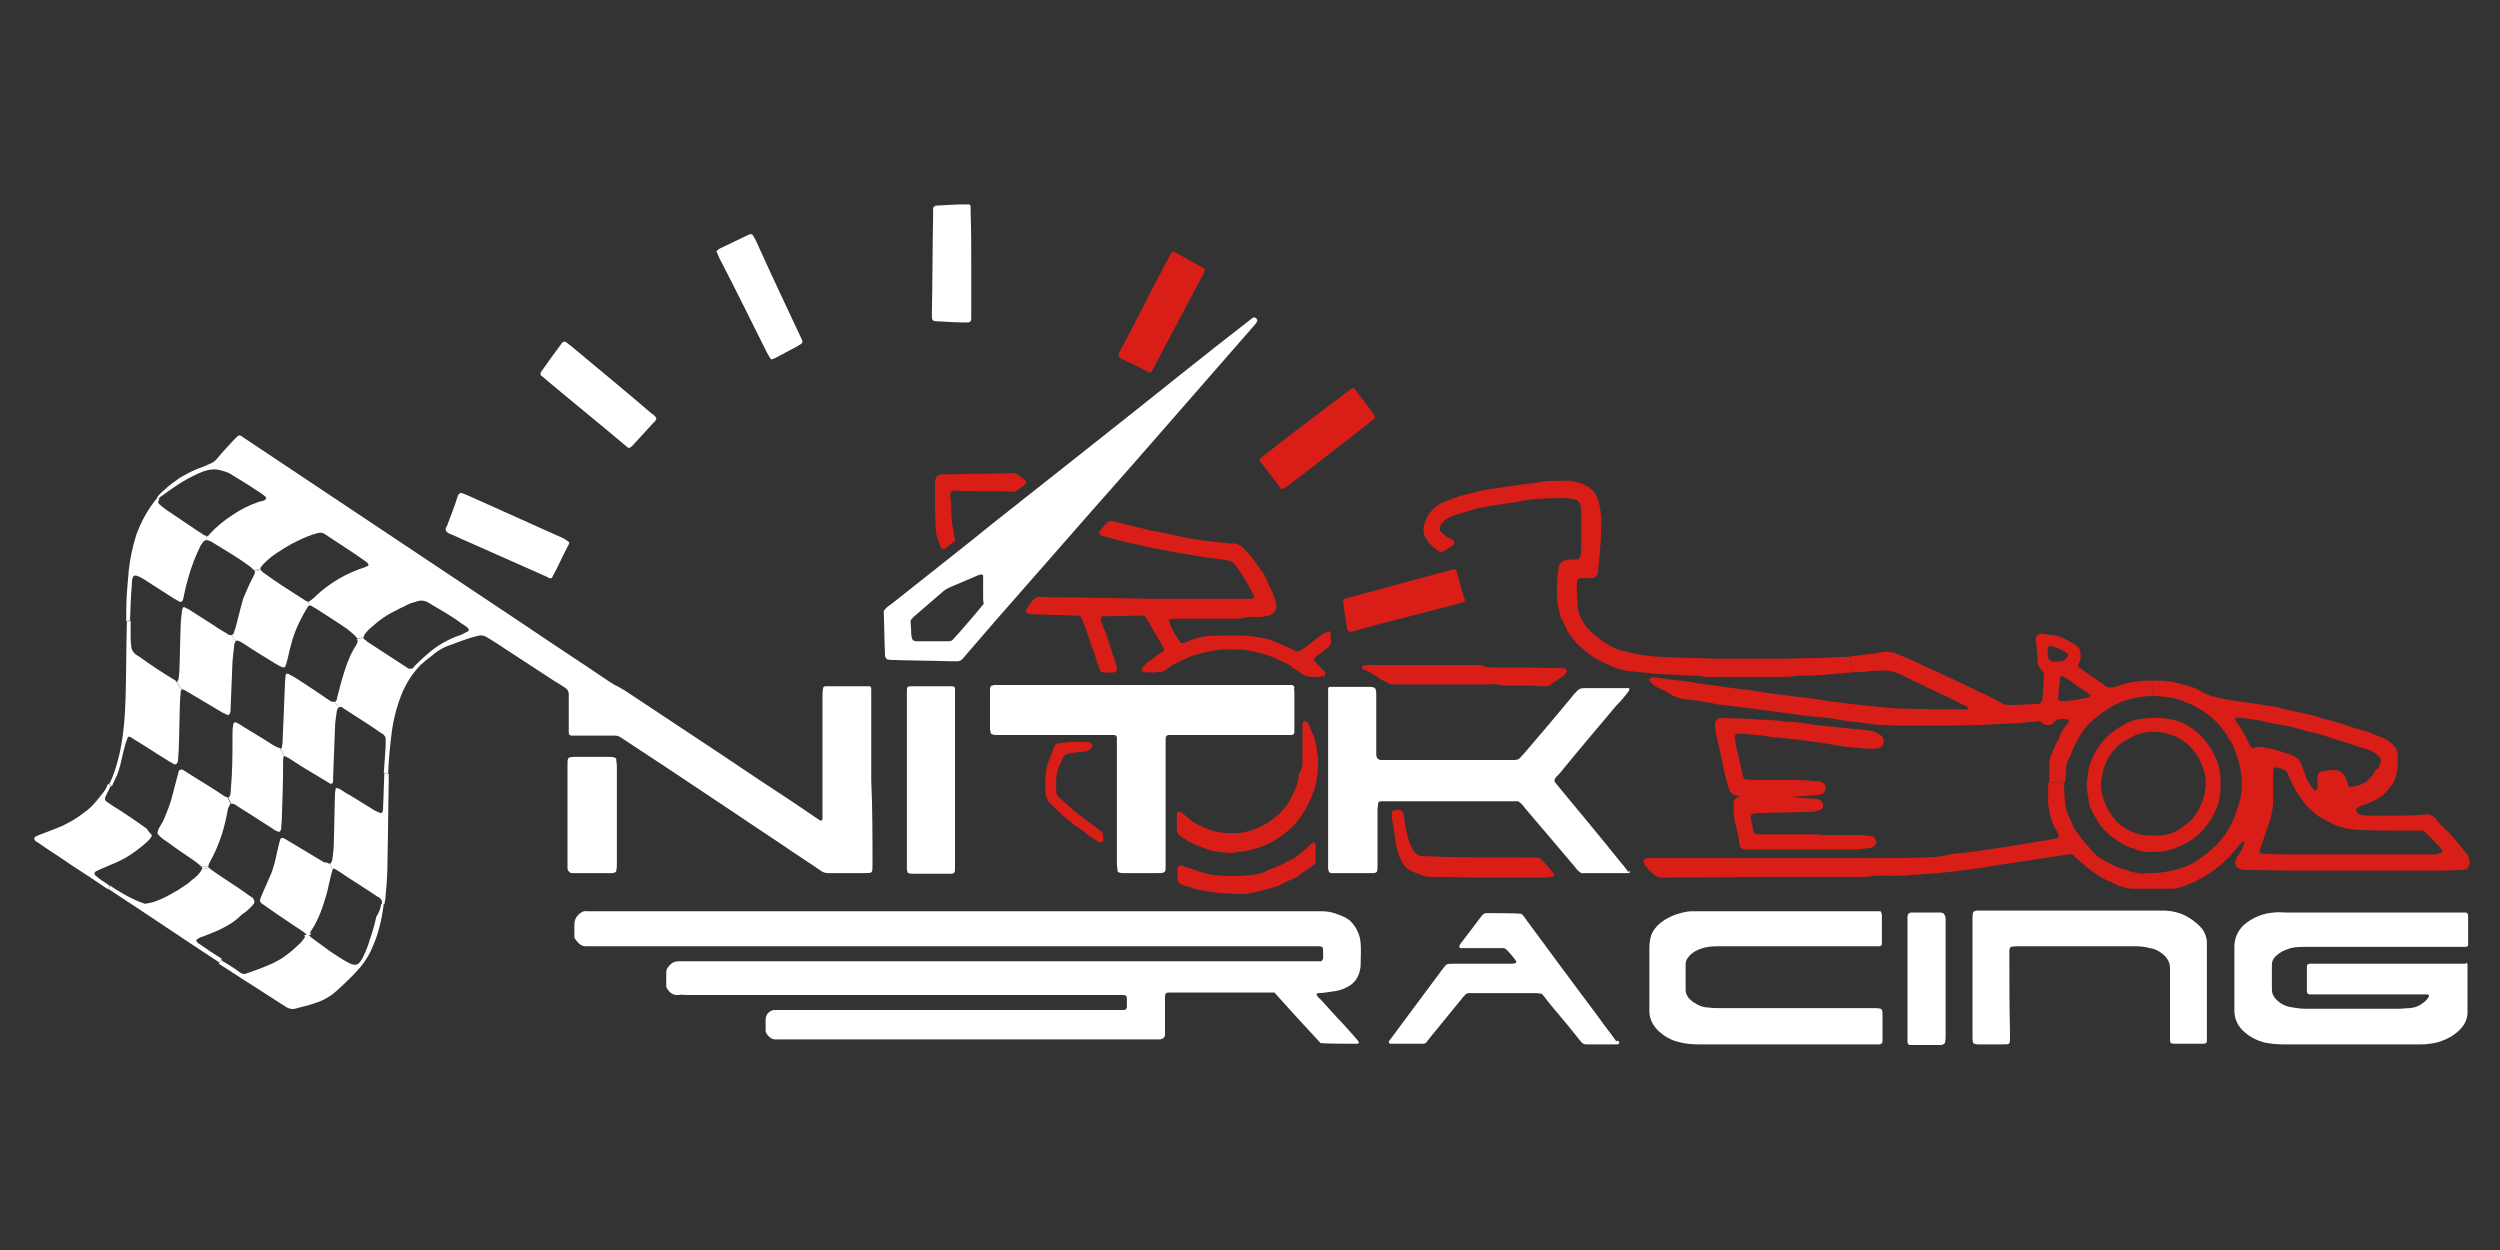 <?xml version="1.0" encoding="utf-8"?>
<!-- Generator: Adobe Illustrator 17.0.0, SVG Export Plug-In . SVG Version: 6.00 Build 0)  -->
<!DOCTYPE svg PUBLIC "-//W3C//DTD SVG 1.1//EN" "http://www.w3.org/Graphics/SVG/1.1/DTD/svg11.dtd">
<svg version="1.1" id="Layer_1" xmlns="http://www.w3.org/2000/svg" xmlns:xlink="http://www.w3.org/1999/xlink" x="0px" y="0px"
	 width="400px" height="200px" viewBox="0 0 400 200" enable-background="new 0 0 400 200" xml:space="preserve">
<rect x="0" y="0" width="400" height="200" fill="#333333" stroke="none"/>
<g>
	<g id="XMLID_1_">
		<g>
			<path fill="#FFFFFF" d="M394.9,146.5c0,1.6,0,3.1,0,4.7c0,0.2-0.2,0.3-0.4,0.3c-0.5,0-0.9,0-1.4,0c-8,0-16,0-24,0
				c-0.9,0-1.8,0-2.6,0.2c-0.6,0.2-1.2,0.4-1.8,0.8c-0.2,0.2-0.4,0.3-0.6,0.5c-0.4,0.4-0.6,0.8-0.6,1.4c0,0.1,0,0.2,0,0.3
				c0,1.2,0,2.4,0,3.6c0,0.8,0.4,1.4,1,1.9c0.7,0.6,1.5,0.9,2.4,1c0.6,0.1,1.3,0.2,1.9,0.2c5,0,10,0,15,0c0.6,0,1.2-0.1,1.8-0.1
				c0.9-0.1,1.6-0.4,2.3-1c0.3-0.2,0.5-0.5,0.7-0.8c0.1-0.2,0-0.4-0.2-0.4c-0.5,0-0.9,0-1.4,0c-5.4,0-10.7,0-16.1,0
				c-0.5,0-0.9,0-1.4,0c-0.2,0-0.4-0.2-0.4-0.5c0-1.3,0-2.7,0-4c0-0.2,0.2-0.4,0.4-0.4c0.4,0,0.7,0,1.1,0c7.6,0,15.2,0,22.8,0
				c0.4,0,0.7,0,1.1,0c0.1-0.3,0.3-0.1,0.3,0.2c0,2.6,0,5.1,0,7.6c0,1-0.4,1.8-1,2.5c-0.5,0.6-1.1,1-1.7,1.4c-1.1,0.6-2.2,1-3.4,1.1
				c-0.5,0.1-1,0.1-1.5,0.1c-7.3,0-14.6,0-21.9,0c-1,0-2-0.1-3-0.3c-1.1-0.3-2.2-0.8-3.1-1.6c-1.1-0.9-1.7-2.1-1.7-3.5
				c0-0.1,0-0.3,0-0.4c0-3.1,0-6.3,0-9.4c0-0.2,0-0.5,0-0.7c0.1-1.3,0.6-2.3,1.5-3.2c1.4-1.2,3.1-1.9,4.9-2c0.6-0.1,1.2,0,1.8,0
				c4.5,0,9.1,0,13.6,0c4.6,0,9.2,0,13.8,0c0.5,0,0.9,0,1.4,0C394.7,146,394.9,146.2,394.9,146.5z"/>
			<path fill="#FFFFFF" d="M353.1,165.8c0,0.3,0,0.6,0,0.8s-0.2,0.4-0.5,0.4c-0.9,0-1.8,0-2.6,0c-0.7,0-1.4,0-2.1,0
				c-0.5,0-0.7-0.1-0.7-0.6c0-0.4,0-0.8,0-1.3c0-3.1,0-6.3,0-9.4c0-0.3,0-0.6,0-0.8c0-0.9-0.4-1.6-1.1-2.2c-0.6-0.5-1.3-0.9-2.1-1
				c-0.8-0.2-1.5-0.3-2.3-0.3c-3.1,0-6.2,0-9.3,0c-3.2,0-6.4,0-9.6,0c-0.3,0-0.6,0-1,0.1c-0.1,0-0.2,0.1-0.2,0.2
				c-0.1,0.1-0.1,0.3-0.1,0.4c0,0.4,0,0.8,0,1.3c0,3.9,0,7.8,0.1,11.7c0,0.3,0,0.6,0,0.8c0,1.2,0,1.2-1.1,1.2c-1.3,0-2.6,0-3.9,0
				c-0.2,0-0.4,0-0.7-0.1c-0.1,0-0.2-0.1-0.2-0.2c-0.1-0.3-0.1-0.6-0.1-1c0-6.3,0-12.5,0-18.8c0-0.3,0-0.6,0.1-1
				c0-0.1,0.1-0.1,0.2-0.2c0.1,0,0.2-0.1,0.3-0.1c0.4,0,0.7,0,1.1,0c9.2,0,18.3,0,27.5,0c0.6,0,1.1,0,1.7,0c1.8,0.1,3.4,0.7,4.8,1.9
				c0.4,0.3,0.8,0.7,1.1,1.1c0.4,0.6,0.7,1.3,0.7,2.1c0,0.4,0,0.7,0,1C353.1,156.5,353.1,161.2,353.1,165.8z"/>
			<path fill="#D91E18" d="M362.2,119.6c1.5,0.2,3,0.7,4.4,1.2c0.9,0.3,1.4,0.9,1.7,1.7c0.1,0.2,0.1,0.3,0.2,0.5
				c0.1,0.4,0.3,0.8,0.4,1.2c0.3,0.8,0.8,1.6,1.4,2.2c0,0.1,0.2,0.1,0.3,0c0.1,0,0.2-0.1,0.2-0.2c0-0.3,0-0.7,0-0.8
				c0-0.5,0-0.8,0-1.1c0-0.4,0.3-0.8,0.8-0.9c0.6-0.1,1.3-0.2,1.9-0.2c1,0,1.6,0.6,1.9,1.5c0.1,0.3,0.2,0.6,0.3,0.9
				c0.1,0.2,0.3,0.4,0.5,0.3c1.6-0.2,2.8-0.8,3.6-2.2c0.1-0.2,0.2-0.3,0.3-0.5c0.5-0.2,0.7-0.8,0.8-1.3c0.1-0.3,0-0.6-0.3-0.9
				c-0.7-0.7-1.5-1-2.4-1.3c-0.5-0.1-1.1-0.3-1.6-0.5c-0.6-0.2-1.2-0.4-1.8-0.6c-0.8-0.2-1.5-0.4-2.3-0.7c-0.8-0.3-1.7-0.5-2.5-0.7
				c-0.9-0.2-1.7-0.4-2.6-0.7c-0.6-0.2-1.2-0.3-1.8-0.4c-1.2-0.2-2.4-0.4-3.5-0.7c-0.8-0.2-1.6-0.3-2.5-0.4
				c-0.6-0.1-1.2-0.2-1.8-0.2c-0.1,0-0.2,0.2-0.2,0.3c0.1,0.1,0.1,0.3,0.2,0.4c0.8,1,1.4,2.1,1.9,3.2c0.1,0.2,0.1,0.3,0.2,0.5
				c0.1,0.1,0.2,0.2,0.2,0.3c0.1,0.1,0.3,0.2,0.5,0.2C361.1,119.4,361.7,119.5,362.2,119.6z M365.3,136.7c3.6,0,7.1,0,10.7,0
				c2.1,0,4.2,0,6.3,0c2.5,0,5,0,7.5,0c0.2-0.2,0.6-0.1,0.9-0.3c0.1,0,0.1-0.2,0.1-0.2c-0.1-0.2-0.2-0.4-0.4-0.6
				c-0.6-0.6-1.1-1.2-1.7-1.8c-1.1-1-0.6-0.9-2.3-0.9c-0.3,0-0.6,0-0.8,0c-2.6,0-5.2,0-7.8-0.1c-0.5,0-1-0.1-1.5-0.1
				c-1.8-0.2-3.4-1-5-1.9c-0.2-0.1-0.5-0.3-0.7-0.5c-1.5-1.1-2.6-2.6-3.5-4.2c-0.4-0.8-0.8-1.6-1.1-2.4c-0.1-0.2-0.2-0.3-0.3-0.4
				c-0.5-0.3-1.1-0.5-1.7-0.5c-0.1,0-0.2,0.1-0.2,0.2c-0.1,0.2-0.1,0.4-0.1,0.7c0,1.4,0,2.9,0,4.3s-0.3,2.8-0.8,4.1
				c-0.4,1.3-0.9,2.5-1.3,3.8c0,0.1,0,0.2-0.1,0.3c0,0.2,0.1,0.4,0.3,0.4C363,136.6,364.1,136.7,365.3,136.7z M345.4,111.4
				c-0.32-0.03-0.64-0.04-0.95-0.04v-2.46c0.28,0,0.54,0,0.85,0c1.2,0,2.4,0.2,3.6,0.5c0.7,0.2,1.3,0.4,2,0.6
				c0.5,0.2,0.9,0.4,1.4,0.7c0.9,0.5,1.8,0.8,2.9,1c1.4,0.3,2.8,0.5,4.3,0.7c1.3,0.2,2.7,0.4,4,0.6c0.4,0.1,0.8,0.1,1.1,0.2
				c0.8,0.3,1.6,0.4,2.4,0.6c1.5,0.3,3,0.6,4.4,1.1c0.4,0.2,0.8,0.2,1.2,0.3c1.1,0.3,2.2,0.6,3.3,1c0.7,0.3,1.5,0.5,2.3,0.7
				c1.2,0.3,2.2,0.9,3.4,1.3c0.7,0.3,1.1,0.8,1.6,1.3c0.2,0.3,0.4,0.6,0.4,1c0.1,1.4,0.1,2.8-0.4,4.1c-0.1,0.3-0.3,0.7-0.5,1
				c-0.1,0.1-0.2,0.2-0.3,0.3c-0.7,1.2-1.8,1.9-3,2.4c-0.6,0.3-1.2,0.5-1.8,0.7c-0.2,0.1-0.3,0.2-0.5,0.3c-0.1,0.1-0.2,0.2-0.1,0.4
				c0.1,0.3,0.2,0.5,0.5,0.6c0.3,0.1,0.7,0.2,1.1,0.2c1.9,0,3.9,0,5.8,0c1.3,0,2.6-0.1,3.9-0.2c0.4,0,0.8,0.1,1.1,0.4
				c0.1,0.1,0.3,0.2,0.4,0.4c0.4,0.6,1,1.1,1.5,1.6c0.8,0.8,1.6,1.7,2.3,2.6c0.3,0.3,0.7,0.9,1.2,1.5c0.3,0.4,0.4,0.9,0.3,1.5
				c-0.1,0.4-0.3,0.7-0.7,0.8c-0.1,0-0.3,0-0.4,0.1c-1.2,0-2.3,0.1-3.5,0.1c-7.6,0-15.2,0-22.8,0c-2.7,0-5.5-0.1-8.2-0.1
				c-0.4,0-0.8,0-1.2-0.2c-0.5-0.2-0.8-0.8-0.6-1.3c0.1-0.4,0.3-0.7,0.5-1c0.5-0.6,0.7-1.3,0.9-2v-0.1c-0.1,0-0.2,0-0.2,0
				c-0.2,0.2-0.4,0.4-0.6,0.6c-1,1.3-2.1,2.5-3.4,3.5c-0.7,0.6-1.5,1.1-2.3,1.6c-0.9,0.5-1.9,1-2.9,1.4c-0.8,0.3-1.6,0.5-2.4,0.5
				c-1.1,0-2.2,0-3.3,0v-2.5c2.3,0,5.3-0.6,7.2-1.8c1.3-0.8,2.4-1.7,3.5-2.8c0.5-0.5,1-1.1,1.4-1.7c0.7-1.1,1.3-2.2,1.7-3.5
				c0.1-0.3,0.2-0.6,0.3-0.9c0.6-1.7,0.7-3.4,0.5-5.2c-0.2-1.4-0.6-2.7-1.1-4c-0.2-0.5-0.4-1-0.8-1.5c-0.2-0.2-0.3-0.5-0.4-0.7
				c-1-1.5-2.2-2.8-3.8-3.8c-0.2-0.1-0.4-0.3-0.6-0.4c-0.4-0.2-0.7-0.4-1.1-0.6c-0.3-0.2-0.7-0.3-1-0.4
				C348.4,111.7,346.9,111.5,345.4,111.4z"/>
			<path fill="#D91E18" d="M344.5,133.7c0.3,0,0.6,0,1,0c1.1-0.1,2.1-0.3,3-0.9c0.8-0.5,1.6-1.1,2.3-1.8c1.2-1.5,1.9-3.2,2.1-5.1
				c0.1-1.2-0.1-2.4-0.6-3.5c-1-2.6-2.9-4.3-5.5-5c-1.6-0.5-3.2-0.4-4.8,0.1c-0.1,0-0.2,0-0.3,0.1c-1.1,0.6-2.2,1.1-3.1,2
				c-1.3,1.3-2,2.9-2.3,4.7c-0.2,0.9-0.2,1.8,0,2.6c0.2,0.8,0.5,1.7,0.9,2.5c1.1,2.1,2.8,3.5,5.1,4.1
				C343,133.7,343.8,133.7,344.5,133.7z M334.3,122.6c0.5-1.7,1.4-3.2,2.6-4.5c0.9-0.9,1.9-1.6,3-2.2c0.9-0.5,1.8-0.8,2.8-0.9
				c1.6-0.2,3.1-0.2,4.7,0.1c2.5,0.5,4.5,2,6.1,4.3c1.1,1.7,1.8,3.5,1.8,5.6c0,0.7,0,1.5-0.1,2.2c-0.3,2.5-2,5.2-3.9,6.7
				c-1,0.8-2.1,1.3-3.3,1.8c-1,0.4-2,0.6-3.1,0.6c-0.1,0-0.3,0-0.4,0c-0.3,0-0.6,0-0.8,0c-0.7,0-1.4-0.1-2-0.4
				c-0.2-0.1-0.4-0.2-0.6-0.2c-1.7-0.6-3.1-1.6-4.4-2.9c-0.9-0.9-1.5-2.1-2.1-3.3c-0.2-0.4-0.4-1-0.4-1.4c-0.2-1.2-0.5-2.5-0.2-3.7
				C334.1,123.8,334.1,123.2,334.3,122.6z"/>
			<path fill="#FFFFFF" d="M311.3,156.6c0,3.1,0,6.1,0,9.2c0,0.3,0,0.6-0.1,1c0,0.1-0.1,0.2-0.3,0.3c-0.1,0.1-0.3,0.1-0.4,0.1
				c-1.5,0-3,0-4.6,0c-0.1,0-0.2,0-0.3,0c-0.2,0-0.4-0.2-0.4-0.4c0-0.3,0-0.6,0-0.8c0-6.2,0-12.5,0-18.7c0-0.2,0-0.5,0-0.7
				c0-0.3,0.2-0.5,0.5-0.6c0.1,0,0.2,0,0.3,0c1.5,0,3,0,4.4,0c0.1,0,0.3,0,0.4,0.1c0.2,0,0.3,0.1,0.3,0.3c0.2,0.1,0.2,0.5,0.2,0.9
				C311.3,150.4,311.3,153.5,311.3,156.6z"/>
			<path fill="#FFFFFF" d="M301.2,161.9c0,1.6,0,3.2,0,4.7c0,0.3-0.2,0.4-0.4,0.5c-0.4,0-0.7,0-1.1,0c-9.3,0-18.6,0-27.9,0
				c-1.1,0-2.2-0.1-3.3-0.4c-1.2-0.3-2.2-0.9-3.1-1.7c-0.9-0.9-1.5-1.9-1.5-3.2c0-0.3,0-0.6,0-1c0-3,0-5.9,0-8.9
				c0-0.5,0-0.9,0.1-1.4c0.1-1,0.6-1.8,1.2-2.4c0.8-0.8,1.7-1.3,2.7-1.7c0.9-0.3,1.9-0.6,2.8-0.6c0.6,0,1.1,0,1.7,0
				c4.4,0,8.8,0,13.2,0c4.7,0,9.4,0,14.2,0c0.4,0,0.7,0,1.1,0c0,0.1,0.2,0.3,0.2,0.6c0,1.5,0,3.1,0,4.6c0,0.3-0.2,0.4-0.4,0.4
				c-0.5,0-0.9,0-1.4,0c-8,0-15.9,0-23.9,0c-0.9,0-1.8,0-2.6,0.2c-0.7,0.2-1.4,0.4-2,0.9c-0.3,0.2-0.5,0.4-0.7,0.7
				c-0.3,0.3-0.4,0.7-0.4,1.2c0,1.3,0,2.7,0,4c0,0.5,0.2,0.9,0.5,1.3c0.3,0.3,0.6,0.6,1,0.8c0.6,0.4,1.3,0.7,2.1,0.7
				c0.7,0.1,1.5,0.1,2.2,0.1c5,0,10.1,0,15.1,0c3.1,0,6.1,0,9.2,0c0.4,0,0.7,0,1.1,0.1c0.1,0,0.1,0.1,0.2,0.2
				C301.1,161.7,301.2,161.8,301.2,161.9z"/>
			<path fill="#D91E18" d="M276.3,114.9c1.6,0.1,3.1,0,4.7,0.2c1.7,0.1,3.3,0.1,5,0.4c0.2,0,0.4,0,0.6,0c0.9,0,1.7,0.2,2.6,0.3
				c1,0.2,2.1,0.3,3.2,0.4c1.9,0.2,3.9,0.4,5.8,0.6c0.3,0,0.6,0.1,0.9,0.1c0.08,0,0.15,0.01,0.22,0.02c0.23,0.03,0.46,0.1,0.68,0.18
				c0.3,0.2,0.6,0.4,1,0.6c0.4,0.3,0.5,0.8,0.3,1.3c-0.1,0.4-0.4,0.6-0.8,0.7c-0.2,0.1-0.5,0.1-0.7,0.1c-0.7,0-1.4,0-2.1-0.1
				c-1.2-0.1-2.5-0.2-3.7-0.4c-0.5-0.1-1.1-0.2-1.6-0.3c-2.3-0.3-4.7-0.7-7-0.9c-0.9-0.1-1.9-0.1-2.8-0.3c-0.9-0.2-1.8-0.2-2.8-0.3
				c-0.6-0.1-1.3-0.1-1.9-0.1c-0.2,0-0.3,0.2-0.3,0.4c0,0.9,0.2,1.7,0.4,2.5c0.3,1.2,0.5,2.3,0.8,3.5c0,0.2,0.1,0.4,0.2,0.7
				c0.1,0.1,0.2,0.2,0.3,0.2c0.4,0,0.7,0.1,1.1,0.1c2.5,0,5,0,7.5,0c1,0,2,0.2,3,0.2c0.2,0,0.4,0.1,0.5,0.1c0.6,0.2,0.9,0.9,0.6,1.5
				c-0.1,0.1-0.2,0.2-0.3,0.3c-0.3,0.2-0.6,0.3-0.9,0.3c-1.3,0.1-2.6,0.2-3.9,0.3c0,0,0,0,0,0.1c1.2,0.1,2.3,0.1,3.5,0.2
				c0.3,0,0.6,0.1,0.9,0.3c0.4,0.2,0.5,0.9,0.3,1.2c-0.1,0.1-0.3,0.3-0.4,0.3c-0.3,0.1-0.7,0.2-1.1,0.3c-0.3,0-0.6,0-1,0
				c-2.6,0.1-5.2,0.1-7.8,0.2c-0.3,0-0.5,0-0.8,0.1c-0.2,0-0.4,0.3-0.4,0.5c0.1,0.5,0.2,1,0.3,1.5c0.2,1.3,0.3,1.3,1.5,1.3
				c2.5,0,5,0,7.5,0c0.7,0,1.4,0,2.1,0.1c0.5,0.1,0.9,0,1.4,0c1.5,0,3,0,4.5,0c0.7,0,1.4,0.1,2.1,0.2c0.4,0.1,0.7,0.5,0.7,0.9
				c0,0.3-0.1,0.5-0.4,0.7s-0.6,0.3-0.9,0.3c-0.8,0.1-1.6,0.2-2.3,0.2c-0.3,0-0.6,0-0.9,0c-0.4,0-0.9,0-1.3,0c-4.6,0-9.3,0-13.9,0
				c-0.4,0-0.8,0-1.3,0s-0.9-0.4-0.9-0.9c-0.1-1.2-0.4-2.3-0.7-3.4c-0.1-0.4-0.1-0.9-0.2-1.4c0-0.4,0-0.8,0-1.3
				c-0.1-0.7,0.1-1.2,0.8-1.4l0.1-0.1c-0.1,0-0.3-0.1-0.4-0.1c-0.8-0.1-1.1-0.6-1.3-1.2c-0.6-1.9-1-3.9-1.4-5.9
				c-0.1-0.5-0.2-0.9-0.3-1.3c-0.2-0.9-0.4-1.7-0.5-2.6c0-0.1,0-0.3,0-0.4c0-0.6,0.3-0.9,0.9-1C275.6,114.9,275.9,114.9,276.3,114.9
				z"/>
			<path fill="#D91E18" d="M329.7,112.2c1.2,0,2.3-0.2,3.4-0.4c0.3,0,0.6-0.1,1-0.2c0.1,0,0.2-0.2,0.4-0.3c-0.4-0.4-0.8-0.7-1.3-1
				c-0.6-0.3-1.1-0.7-1.6-1.1c-0.3-0.3-0.7-0.5-1-0.7c-0.2-0.1-0.4-0.2-0.6-0.3c-0.2-0.1-0.4,0-0.4,0.2c-0.1,1.1-0.2,2.2-0.3,3.3
				v0.1C329.3,112,329.5,112.2,329.7,112.2z M327.7,105.1c0,0.4,0.5,0.8,1,0.8c0.1,0,0.3,0,0.5-0.1c0.1,0,0.4,0,0.6,0
				c0.1,0,0.3-0.1,0.4-0.1c0.2-0.1,0.4-0.4,0.6-0.6c0.1-0.2,0.1-0.5-0.1-0.6c-0.7-0.5-1.5-0.9-2.4-1.1c-0.1,0-0.3,0-0.4,0
				c-0.2,0-0.4,0.2-0.3,0.3C327.6,104.2,327.6,104.6,327.7,105.1z M273.4,112.4c-1.2-0.2-2.4-0.4-3.6-0.5c-1-0.1-2-0.4-2.8-1
				c-0.5-0.3-1-0.6-1.6-0.8c-0.6-0.2-1-0.6-1.4-1.1c-0.1-0.1-0.1-0.2-0.1-0.3c0.1-0.1,0.2-0.2,0.3-0.3c0.2,0,0.4,0,0.6,0
				c1.4,0.2,2.8,0.4,4.1,0.5c0.5,0.1,1,0.1,1.5,0.2c1.8,0.4,3.7,0.5,5.5,0.8c1.7,0.3,3.5,0.4,5.2,0.7c0.6,0.1,1.3,0.2,1.9,0.3
				c1.3,0.2,2.6,0.3,3.9,0.5c1.7,0.2,3.5,0.4,5.2,0.7c0.8,0.2,1.6,0.2,2.3,0.3c2.1,0.3,4.1,0.5,6.2,0.7c1.6,0.2,3.1,0.3,4.7,0.3
				c3,0.1,5.9,0.1,8.9,0.1c0.2,0,0.4,0,0.5,0s0.2-0.1,0.2-0.2v-0.1c0,0,0-0.1-0.1-0.1c-1-0.5-2-1-3-1.5c-1.5-0.7-3.1-1.4-4.6-2.2
				c-0.5-0.2-1-0.4-1.5-0.7c-0.5-0.2-0.9-0.4-1.4-0.7c-0.9-0.4-1.9-0.8-2.9-0.7c-0.8,0-1.6,0-2.4,0.1c-0.5,0.1-1.1,0.1-1.7,0.1
				c-0.34,0.04-0.69,0.07-1.04,0.09l-0.23-2.53c0.06-0.02,0.12-0.04,0.17-0.06c0.5-0.1,1.1-0.1,1.6-0.2c1-0.1,2-0.2,3-0.4
				c1.2-0.3,2.3,0,3.4,0.5c0.6,0.3,1.3,0.6,1.9,0.8c0.5,0.3,1.1,0.5,1.6,0.8c1.6,0.7,3.2,1.4,4.8,2.2c1.4,0.7,2.8,1.2,4.1,2
				c0.1,0.1,0.2,0.1,0.3,0.1c1.1,0.5,2.2,1,3.2,1.6c0.5,0.3,0.9,0.4,1.5,0.4c1.5,0,3-0.1,4.6-0.2c0.2,0,0.4-0.2,0.5-0.4
				c0-0.1,0-0.2,0.1-0.3c0.1-1.3,0.2-2.7,0.2-4c0-0.2-0.1-0.5-0.3-0.6c-0.5-0.5-0.7-1.1-0.7-1.8c0-0.8-0.1-1.7-0.2-2.5
				c0-0.2,0-0.4-0.1-0.5c0-0.8,0.4-1.1,1.1-1.1h0.1c0.5,0.1,1,0.2,1.5,0.2c1.4,0.2,2.5,0.9,3.7,1.6c0.5,0.3,0.8,0.8,0.8,1.4
				s0,1.1-0.3,1.6c-0.2,0.3-0.1,0.5,0.2,0.7c1.2,0.8,2.4,1.7,3.6,2.5c0.1,0.1,0.2,0.1,0.2,0.2c0.5,0.4,1.1,0.5,1.7,0.3
				c0.4-0.1,0.7-0.2,1.1-0.3c1.5-0.5,3-0.7,4.5-0.7c0.19,0,0.37,0,0.55,0v2.46c-0.85,0-1.67,0.09-2.55,0.24
				c-1.7,0.3-3.2,0.9-4.6,1.8c-0.6,0.4-1.2,0.8-1.8,1.3c-0.9,0.7-1.8,1.5-2.4,2.5c-0.5,0.8-1,1.6-1.4,2.6c-0.2,0.6-0.5,1.2-0.8,1.8
				c-0.1,0.3-0.3,0.7-0.3,1.1c-0.1,1-0.1,1.9-0.2,2.5h-0.2h-2.3c0-1,0-2.1,0-3.1c0-0.4,0.1-0.7,0.2-1.1c0.4-0.9,0.7-1.8,1.2-2.6
				c0.1-0.1,0.2-0.3,0.2-0.5c0.3-0.8,0.7-1.5,1.3-2.1c0.1-0.1,0.1-0.2,0.2-0.4c0.1-0.1,0-0.3-0.1-0.3c-0.6-0.1-1.1-0.1-1.6,0
				c-0.1,0-0.3,0.1-0.4,0.2s-0.3,0.3-0.4,0.4c-0.5,0.4-1,0.4-1.6,0.1c-0.1-0.1-0.1-0.1-0.2-0.2c-0.2-0.2-0.4-0.2-0.6-0.2
				c-1.1,0.1-2.1,0.2-3.2,0.3c-2,0.1-4.1,0.2-6.1,0.3c-3.6,0.1-7.1,0.1-10.7,0.1c-1.6,0-3.2,0-4.9-0.1c-0.58,0-1.16-0.07-1.74-0.15
				c-0.12-0.02-0.24-0.03-0.36-0.05c-0.5-0.1-0.9-0.1-1.4-0.2c-0.4,0-0.7-0.1-1.1-0.1c-0.7-0.1-1.5-0.2-2.2-0.3
				c-1.2-0.3-2.5-0.4-3.7-0.5c-1.1-0.1-2.3-0.2-3.4-0.4c-1.2-0.2-2.5-0.3-3.7-0.5s-2.5-0.3-3.7-0.5c-1.7-0.2-3.4-0.4-5.1-0.6
				C274.3,112.6,273.9,112.5,273.4,112.4z"/>
			<path fill="#D91E18" d="M280.8,140.3c-4.6,0.1-9.2,0.1-13.8,0.1c-0.4,0-0.8,0-1.3,0c-0.2,0-0.4,0-0.5-0.1
				c-0.6-0.38-1.14-0.81-1.59-1.34c-0.15-0.17-0.29-0.36-0.41-0.56c-0.1-0.1-0.1-0.3-0.2-0.4c0-0.1,0-0.2,0-0.3s0.1-0.3,0.2-0.3
				s0.3-0.1,0.4-0.1c0.4,0,0.8,0,1.3,0c7.3,0,14.6,0,22,0c2.9,0,5.9,0,8.8,0c0.29,0,0.6,0,0.9,0c0.83,0,1.69,0,2.5,0
				c2.8,0,5.6,0,8.3-0.1c1.6,0,3.1-0.1,4.7-0.5c0.2-0.1,0.5-0.1,0.7-0.1c2.1-0.2,4.1-0.5,6.2-0.8c3.1-0.5,6.2-1,9.3-1.5
				c0.3-0.1,0.6-0.1,0.9-0.2c0.2-0.1,0.3-0.3,0.2-0.4c-0.1-0.3-0.2-0.6-0.4-0.9c-0.6-0.9-0.9-1.9-1.1-3c-0.1-0.5-0.2-1-0.2-1.5
				c0-1,0-2.1,0-3.1h0.2h2.3c0.1,1.2,0.1,2.1,0.2,2.9c0,0.5,0.1,0.9,0.2,1.4c0.3,0.9,0.7,1.8,1.1,2.7c0.1,0.3,0.3,0.6,0.5,0.8
				c0.7,1.1,1.6,2.1,2.5,3.1c0.6,0.7,1.3,1.3,2.2,1.7c0.2,0.1,0.4,0.2,0.6,0.3c0.8,0.5,1.6,0.8,2.4,1c0.6,0.2,1.1,0.4,1.7,0.5
				c0.4,0.1,0.7,0.1,1.1,0.2c0.6-0.1,0.9-0.1,1.3-0.1v2.5c-0.8,0-1.7,0-2.5,0c-1.1,0-2.2-0.3-3.2-0.8c-0.2-0.1-0.5-0.3-0.8-0.4
				c-0.9-0.3-1.7-0.9-2.5-1.4c-1-0.7-1.8-1.5-2.8-2.3c-0.1-0.1-0.3-0.3-0.4-0.4c-0.2-0.2-0.5-0.3-0.8-0.2c-1.3,0.2-2.6,0.4-4,0.6
				c-0.6,0.1-1.3,0.2-1.9,0.3c-2,0.3-4,0.6-6,0.9c-0.6,0.1-1.1,0.2-1.6,0.3c-0.2,0-0.5,0.1-0.7,0.1c-2.3,0.3-4.5,0.6-6.8,0.8
				c-1.4,0.1-2.8,0.2-4.1,0.3c-1.7,0.2-3.4,0.1-5.1,0.1c-0.5,0-1,0-1.5,0.1c-0.5,0.1-1,0.1-1.5,0.1
				C292.2,140.3,286.5,140.3,280.8,140.3z"/>
			<path fill="#FFFFFF" d="M260.5,139.7c-0.1,0-0.3,0-0.4,0c-0.9,0-1.8,0-2.6,0c-1.3,0-2.7,0-4,0c-0.2,0-0.4,0-0.5,0
				c-0.5-0.3-0.8-0.7-1.1-1.1c-2.6-3.1-5.3-6.2-7.9-9.3c-0.3-0.4-0.6-0.8-1.1-1.1c-0.3,0-0.7,0-1,0c-6.6,0-13.2,0-19.9,0
				c-0.4,0-0.7,0-1.1,0c-0.2,0-0.4,0.2-0.4,0.3c0,0.4-0.1,0.7-0.1,1.1c0,2.7,0,5.5,0,8.2c0,2.1,0.2,1.9-1.9,1.9c-1.6,0-3.2,0-4.9,0
				c-0.2,0-0.4,0-0.6,0s-0.4-0.2-0.4-0.3s-0.1-0.3-0.1-0.4c0-0.3,0-0.6,0-1c0-0.06,0-0.13,0-0.2c0-0.36,0-0.76,0-1.1
				c0-4.77,0-9.43,0-14.2c0-0.03,0-0.07,0-0.1c0-3.6,0-7.2,0-10.8c0-0.5,0-0.9,0-1.4c0-0.08,0.06-0.21,0.13-0.27
				c0.02-0.02,0.05-0.03,0.07-0.03h0.1c0.2,0,0.4,0,0.6,0c1.9,0,3.9,0,5.8,0c0.2,0,0.4,0,0.6,0.1c0.1,0,0.3,0.2,0.3,0.3
				c0.1,0.3,0.1,0.7,0.1,1c0,2,0,4,0,6c0,1.1,0,2.1,0,3.2c0,0.2,0,0.5,0.1,0.7c0,0.1,0.2,0.2,0.3,0.3c0.1,0.1,0.3,0.1,0.4,0.1
				c0.3,0,0.7,0,1,0c6.5,0,13,0,19.4,0c1.7,0,1.4,0.1,2.5-1.1c2.6-3,5.1-6,7.6-9c0.2-0.3,0.5-0.6,0.7-0.8c0.3-0.4,0.7-0.6,1.2-0.6
				c2.3,0,4.5,0,6.8,0c0.1,0,0.1,0,0.2,0c0.09,0,0.1,0,0.17,0c0.01,0,0.02,0,0.03,0c0.1,0,0.1,0.2,0.1,0.2c0,0.1-0.1,0.3-0.2,0.4
				c-0.6,0.8-1.2,1.5-1.9,2.2c-3,3.6-6.1,7.2-9.1,10.9c-0.3,0.3-0.7,0.6-0.8,1.1c0.1,0.4,0.5,0.7,0.7,1c3.4,4.1,6.8,8.2,10.1,12.3
				c0.4,0.4,0.7,0.9,1,1.3c0.13-0.08,0.2-0.12,0.24-0.12c0.06,0,0.06,0.06,0.06,0.12C260.8,139.6,260.7,139.7,260.5,139.7z"/>
			<path fill="#FFFFFF" d="M222.6,166.1c2.7-3.6,5.4-7.3,8.1-10.9c0.8-1,0.6-1,1.9-1c3,0,5.9,0,8.9,0c0.3,0,0.6,0,1-0.1
				c0,0,0.1-0.1,0.1-0.2v-0.1c-0.5-0.7-1-1.3-1.6-1.9c-0.1-0.1-0.3-0.2-0.5-0.2c-0.4,0-0.7,0-1.1,0c-1.7,0-3.3,0-5,0
				c-0.2,0-0.5,0-0.7,0c-0.1,0-0.3-0.2-0.2-0.3c0-0.1,0.1-0.2,0.1-0.3c1.2-1.6,2.4-3.1,3.5-4.6c0.2-0.2,0.4-0.4,0.7-0.4
				c0.8,0,4.8,0,5.6,0.1c0.4,0.3,0.6,0.7,0.9,1.1c3.8,5.2,7.7,10.4,11.5,15.5c0.9,1.3,1.9,2.5,2.8,3.8c0.3-0.2,0.4,0,0.5,0.2
				c0,0.1-0.1,0.2-0.1,0.2c-0.1,0.1-0.2,0.1-0.3,0.1c-1.6,0-3.2,0-4.9,0c-0.4,0-0.7-0.2-0.9-0.5c-1.2-1.5-2.4-3-3.6-4.4
				c-0.9-1-1.7-2.1-2.6-3.2c-0.3,0-0.6-0.1-0.8-0.1c-3.5,0-6.9,0-10.4,0c-0.2,0-0.4,0-0.6,0c-0.1,0-0.3,0.1-0.4,0.2
				c-0.3,0.3-0.5,0.5-0.7,0.8c-1.6,2-3.3,4-4.9,6c-0.2,0.3-0.5,0.6-0.7,0.9c-0.1,0.1-0.3,0.2-0.5,0.2c-1.8,0-3.5,0-5.3,0
				c-0.1,0-0.2-0.2-0.2-0.3s0.1-0.2,0.1-0.2C222.4,166.4,222.5,166.2,222.6,166.1z"/>
			<path fill="#D91E18" d="M233.1,91.6c0.4,1.3,0.7,2.6,1.1,3.9c0.1,0,0.1,0.3,0.2,0.5c0,0.2-0.1,0.3-0.2,0.3
				c-0.3,0.1-0.6,0.2-0.9,0.3c-3.1,0.8-6.2,1.6-9.3,2.4c-2.4,0.6-4.7,1.2-7.1,1.9c-0.1,0-0.3,0.1-0.4,0.1c-0.7,0.2-0.9,0-1-0.6
				s-0.2-1.3-0.3-1.9c-0.1-0.7-0.2-1.5-0.3-2.3c0-0.2,0.1-0.4,0.3-0.4c0.2-0.1,0.4-0.2,0.7-0.2c3.4-0.9,6.9-1.9,10.3-2.8
				c2-0.5,4-1.1,6-1.6c0.2-0.1,0.4-0.1,0.5-0.1s0.2,0.1,0.3,0.2C233.1,91.4,233.1,91.5,233.1,91.6z"/>
			<path fill="#D91E18" d="M237.5,78.4c0.2,0,0.4-0.1,0.7-0.1c2.6-0.4,5.2-0.8,7.8-1.1c0.1,0,0.1,0,0.1,0c1.6-0.4,3.3-0.2,5-0.3
				c1.1,0.2,2.1,0.4,3,1c0.8,0.5,1.3,1.2,1.6,2.1c0.3,0.9,0.4,1.9,0.5,2.9c0,1.3,0,2.5-0.1,3.8c-0.1,1.4-0.2,2.9-0.4,4.3
				c0,0.2,0,0.4,0,0.6c-0.1,0.5-0.4,0.8-0.9,0.9c-0.2,0-0.5,0-0.7,0c-0.4,0-0.8,0-1.1,0c-0.5,0.1-0.7,0.1-0.7,0.8c0,0.5,0,0.9,0,1.4
				c0,0.6,0.1,1.2,0.1,1.8c0,1.5,0.6,2.7,1.4,3.8c0.2,0.2,0.4,0.4,0.6,0.6c1.1,1.1,2.3,2,3.7,2.7c0.6,0.3,1.2,0.5,1.8,0.6
				c1.9,0.5,3.8,0.8,5.8,0.9c2.1,0.1,4.2,0.2,6.2,0.2c1.7,0.1,3.4,0.1,5.2,0.1c2.4,0,4.8,0,7.2,0c2,0,4-0.1,6-0.1
				c1.7,0,3.4-0.2,5.1-0.2c0.22,0,0.45,0,0.63-0.04l0.23,2.53c-1.58,0.15-3.2,0.25-4.76,0.41c-1.1,0.1-2.1,0.1-3.2,0.1
				c-0.5,0-0.9,0-1.4,0.1c-0.4,0.1-0.7,0.1-1.1,0.1c-4,0-8.1,0-12.1,0c-0.3,0-0.7,0-1,0c-0.7-0.2-1.4-0.2-2.1-0.2
				c-1.95-0.1-3.91-0.2-5.77-0.29c-0.04-0.01-0.09-0.01-0.13-0.01c-0.2,0-0.5,0-0.7-0.1c-1.1-0.1-2.1-0.2-3.2-0.3
				c-0.08,0-0.15-0.01-0.23-0.02c-0.23-0.03-0.47-0.1-0.77-0.18c-0.6-0.1-1.2-0.3-1.7-0.5c-0.4-0.2-0.9-0.4-1.3-0.6
				c-1.5-0.6-2.7-1.5-3.9-2.6c-0.7-0.6-1.3-1.3-1.8-2.1c-0.3-0.3-0.4-0.7-0.6-1.1c-0.2-0.4-0.4-0.8-0.6-1.2
				c-0.1-0.1-0.1-0.2-0.2-0.4c-0.3-1.2-0.6-2.4-0.6-3.7c0-1.2,0-2.4,0.2-3.6c0-0.2,0.1-0.4,0.1-0.6c0.1-0.7,0.6-1.1,1.3-1.2
				c0.6-0.1,1.1-0.1,1.7-0.1c0.1,0,0.4-0.2,0.4-0.3c0-0.1,0.1-0.3,0.1-0.4c0.1-0.6,0.1-1.2,0.1-1.8c0-1.6,0-3.2,0-4.9
				c0-0.4,0-0.8-0.1-1.2c-0.1-0.5-0.4-0.9-1-1c-0.5-0.1-1.1-0.2-1.6-0.2c-1.3,0-2.5,0-3.7,0.1c-1,0.1-1.9,0.1-2.9,0.3
				c-0.8,0.2-1.6,0.3-2.3,0.4c-1.4,0.2-2.8,0.4-4.3,0.7c-0.7,0.1-1.4,0.3-2,0.5c-0.8,0.3-1.7,0.5-2.5,0.8c-0.6,0.2-1.1,0.4-1.6,0.9
				c-0.3,0.3-0.5,0.6-0.6,0.9s-0.1,0.6,0.2,0.8c0.4,0.4,0.8,0.8,1.3,1c0.2,0.1,0.5,0.3,0.7,0.4s0.1,0.5,0,0.6s-0.2,0.2-0.3,0.3
				c-0.2,0.1-0.5,0.2-0.7,0.4c-1,0.7-1.1,0.7-2.2-0.2c-0.4-0.3-0.8-0.8-1.1-1.2c-0.6-0.9-0.7-1.8-0.3-2.8c0.2-0.7,0.5-1.3,1-1.8
				s1-1,1.6-1.3c1.3-0.5,2.6-1.1,4.1-1.4C235.6,78.9,236.6,78.6,237.5,78.4z"/>
			<path fill="#D91E18" d="M224.5,130c0.1,0.6,0.2,1.2,0.3,1.8c0.2,1.1,0.4,2.3,0.9,3.4c0.2,0.4,0.3,0.7,0.6,1.1s0.8,0.7,1.3,0.7
				c0.4,0,0.7,0,1.1,0c5.2,0.3,10.4,0.1,15.7,0.2c0.5,0,0.9,0,1.4,0c0.3,0,0.6,0.1,0.8,0.3c0.7,0.7,1.4,1.5,2,2.3
				c0.1,0.2,0,0.5-0.3,0.5c-0.4,0-0.8,0.1-1.3,0.1c-2.9,0-5.8,0-8.7,0c-0.7,0-1.4,0-2.1,0c-2.4,0-4.9-0.1-7.3-0.1
				c-0.5,0-1-0.1-1.5-0.3c-0.6-0.2-1.1-0.4-1.7-0.7c-0.4-0.2-0.7-0.4-1-0.8c-0.6-0.8-1-1.8-1.2-2.8c-0.2-0.8-0.3-1.6-0.4-2.5
				c-0.1-0.8-0.3-1.6-0.4-2.5c0-0.2,0-0.5,0-0.7c0-0.1,0.1-0.3,0.3-0.3c0.4-0.2,0.8-0.2,1.2,0C224.3,129.7,224.4,129.9,224.5,130z"
				/>
			<path fill="#D91E18" d="M238.4,109.5c-4.9,0-9.7,0-14.6,0c-0.3,0-0.7,0-1,0c-0.2,0-0.5-0.1-0.7-0.2c-0.5-0.3-1.1-0.5-1.6-0.9
				c-0.8-0.5-1.5-1.1-2.4-1.3L218,107c0-0.1-0.1-0.2-0.1-0.3c0-0.1,0.1-0.2,0.2-0.2c0.3,0,0.6-0.1,1-0.1c2.8,0,5.7,0,8.5,0
				c2.9,0,5.7,0,8.6,0c0.5,0,1,0,1.5,0.3c0.3,0.1,0.6,0.1,0.9,0.1c1.7,0,3.3,0,5,0c2,0,4.1,0.1,6.1,0.1c0.2,0,0.4,0,0.6,0
				c0.1,0.1,0.3,0.3,0.4,0.4c0,0.2-0.1,0.4-0.2,0.5c-0.2,0.2-0.4,0.4-0.6,0.5c-0.5,0.4-1.1,0.7-1.6,1.1c-0.3,0.3-0.7,0.4-1.2,0.4
				c-0.2,0-0.5,0-0.7,0c-1.5-0.2-3-0.1-4.4-0.1c-0.8,0-1.7,0-2.5-0.2C239.1,109.4,238.8,109.5,238.4,109.5z"/>
			<path fill="#D91E18" d="M219.4,67.4c-4.4,3.4-8.8,6.9-13.3,10.3c-0.3,0.2-0.5,0.4-0.8,0.5c-0.1,0-0.2,0-0.3,0s-0.2-0.1-0.2-0.2
				c-1-1.4-2.1-2.7-3.1-4.1c0,0,0-0.1-0.1-0.1c-0.1-0.1-0.1-0.3,0-0.4c0.2-0.2,0.5-0.4,0.7-0.6c4.4-3.4,8.7-6.7,13.1-10
				c0.3-0.2,0.5-0.4,0.8-0.6c0.1-0.1,0.3-0.1,0.4-0.1c0.1,0.1,0.2,0.1,0.2,0.2c1.1,1.4,2.1,2.7,3.1,4.2c0.1,0.2,0.1,0.5-0.1,0.6
				C219.7,67.2,219.5,67.3,219.4,67.4z"/>
			<path fill="#FFFFFF" d="M217.1,166.3c0.1,0.1,0.2,0.3,0.3,0.4c0.1,0.1-0.1,0.3-0.2,0.3h-0.1c-0.8,0-4.9,0-5.8-0.1
				c-2.5-2.7-5-5.4-7.4-8.1c-0.5,0-0.9,0-1.3,0c-4.9,0-9.7,0-14.6,0c-0.3,0-0.7,0-1,0c-0.4,0-0.6,0.2-0.6,0.6c0,1.2,0,2.4,0,3.6
				c0,0.8,0,1.6,0,2.4c0,0.2,0,0.4-0.1,0.5c0,0.1-0.2,0.2-0.3,0.3c-0.1,0-0.2,0-0.3,0.1c-0.3,0-0.6,0-0.8,0c-20,0-39.9,0-59.9,0
				c-0.2,0-0.4,0-0.6,0c-0.7,0.1-1.2-0.2-1.6-0.7c-0.1-0.2-0.3-0.4-0.3-0.6c0-0.6,0-1.2,0-1.8s0.2-1,0.6-1.3
				c0.3-0.2,0.5-0.3,0.9-0.3s0.8,0,1.3,0c13.8,0,27.6,0,41.4,0c3.9,0,7.9,0,11.8,0c0.5,0,0.9,0,1.4,0c0.1,0,0.4-0.2,0.4-0.4
				c0-0.4,0-0.8,0-1.3c0-0.6-0.1-0.7-0.8-0.7c-0.5,0-1,0-1.5,0c-22.7,0-45.4,0-68.1,0c-0.4,0-0.9-0.1-1.3,0
				c-0.9,0.1-1.5-0.4-1.9-1.1c-0.1-0.1-0.1-0.3-0.1-0.5c0-0.7,0-1.3,0-2c0-0.5,0.2-0.8,0.5-1.1c0.4-0.5,0.9-0.7,1.6-0.7
				c0.4,0,0.7,0,1.1,0c22.8,0,45.6,0,68.4,0c10.6,0,21.2,0,31.8,0c0.4,0,0.8,0,1.3,0c0.2,0,0.3-0.2,0.4-0.4c0-0.2,0-0.4,0-0.6
				c0-1.5,0.1-1.4-1.4-1.4c-8.9,0-17.9,0-26.8,0c-6,0-11.9,0-17.9,0c-23.4,0-46.9,0-70.3,0c-0.4,0-0.8,0-1.3,0c-1,0.1-1.5-0.5-2-1.2
				c-0.1-0.1-0.1-0.4-0.1-0.5c0-0.6,0-1.2,0-1.8s0.2-1.1,0.6-1.5s0.8-0.7,1.5-0.6c0.5,0,0.9,0,1.4,0c27.5,0,55,0,82.6,0
				c10.5,0,21,0,31.5,0c0.7,0,1.3,0,2,0c1,0,1.9,0.2,2.8,0.6c0.6,0.2,1.2,0.5,1.7,0.9c0.9,0.9,1.6,2.1,1.7,3.6c0.1,1.2,0,2.3,0,3.5
				c0,0.4-0.1,0.8-0.2,1.2c-0.3,1-0.9,1.8-1.9,2.3c-0.7,0.4-1.4,0.6-2.1,0.7c-0.9,0.1-1.7,0.3-2.6,0.3c-0.1,0-0.2,0.1-0.2,0.1
				c-0.1,0,0,0.3,0.1,0.4c0.1,0.1,0.2,0.3,0.4,0.4c1,1.1,2,2.2,3,3.3C215.2,164.1,216.1,165.2,217.1,166.3z"/>
			<path fill="#FFFFFF" d="M207.1,116.8c0,0.1,0,0.3,0,0.4c0,0.2-0.2,0.4-0.5,0.4s-0.7,0-1,0c-1.4,0-2.9,0-4.3,0
				c-4.3,0-8.6,0-12.9,0c-0.5,0-0.9,0-1.4,0c-0.3,0-0.5,0.2-0.5,0.6c0,0.5,0,0.9,0,1.4c0,4.4,0,8.8,0,13.1c0,0.07,0,0.13,0,0.2
				c0,1.64,0,3.37,0,5c0,0.4,0,0.7,0,1c0,0.8-0.3,0.8-1.7,0.8c-1.7,0-3.3,0-5,0c-0.2,0-0.5,0-0.7-0.1c-0.1,0-0.3-0.1-0.3-0.3
				c0-0.4-0.1-0.7-0.1-1.1c0-1.2,0-2.48,0-3.7c0-0.2,0-0.4,0-0.6c0-2.3,0-4.5,0-6.8c0-2.7,0-5.4,0-8.1c0-0.3,0-0.6,0-1
				c0-0.2-0.2-0.4-0.4-0.4c-0.4,0-0.8,0-1.2,0c-1.77,0-3.53,0-5.4,0c-0.03,0-0.07,0-0.1,0c-3.3,0-6.6,0-9.9,0c-0.7,0-1.5,0-2.2,0
				c-0.2,0-0.5,0-0.7-0.1c-0.1,0-0.3-0.1-0.3-0.3c0-0.1,0-0.3-0.1-0.4c0-2.1,0-4.3,0-6.4c0-0.2,0-0.4,0.1-0.5c0-0.1,0.1-0.2,0.2-0.2
				c0.1,0,0.3-0.1,0.4-0.1c0.4,0,0.8,0,1.3,0c5.93,0,11.8,0,17.7,0c1.56,0,3.13,0,4.7,0c0.5,0,1,0,1.5,0c7,0,14,0,21,0
				c0.5,0,0.9,0,1.4,0c0.2,0,0.4,0.2,0.4,0.4c-0.1,0.3,0,0.5,0,0.7C207.1,112.7,207.1,114.8,207.1,116.8z"/>
			<path fill="#FFFFFF" d="M200.3,52.5c-4.4,5-8.7,10-13.1,15c-4.1,4.7-8.2,9.4-12.3,14c-3.8,4.3-7.6,8.7-11.4,13
				c-2.9,3.3-5.8,6.6-8.7,10c-1.3,1.5-0.9,1.3-2.8,1.3c-3-0.1-5.9-0.1-8.9-0.2c-0.4,0-0.7,0-1.1-0.1c-0.1,0-0.2-0.1-0.3-0.3
				c-0.1-0.2-0.1-0.3-0.1-0.4c-0.1-2.2-0.1-4.4-0.2-6.7c0-0.2,0-0.4,0.1-0.5c0.4-0.5,0.9-0.8,1.3-1.1c5.4-4.3,10.8-8.5,16.1-12.8
				c10.1-8,20.3-16,30.4-24.1c3.4-2.7,6.8-5.4,10.3-8.1c0.3-0.2,0.6-0.5,0.9-0.7c0.3,0,0.5,0,0.6,0.3c0.1,0.1,0.1,0.3,0,0.4
				C200.9,51.8,200.6,52.2,200.3,52.5z M157.4,96.6c-0.1-0.4-0.1-0.8-0.1-1.2c0-1.1,0-2.1,0-3.2c0-0.1,0-0.1,0-0.1
				c0-0.1-0.2-0.2-0.3-0.2s-0.3,0.1-0.4,0.1c-1.6,0.7-3.1,1.3-4.7,2c-0.4,0.2-0.8,0.4-1.2,0.8c-1.5,1.3-2.9,2.5-4.4,3.8
				c-0.2,0.2-0.4,0.3-0.6,0.7c0,0.7,0.1,1.4,0.1,2.2c0,0.2,0.1,0.4,0.1,0.6c0.1,0.3,0.2,0.4,0.6,0.5c0.1,0,0.2,0,0.3,0
				c1.7,0,3.3,0,5,0c0.2,0,0.4-0.1,0.5-0.1C153.2,101.6,156.7,97.5,157.4,96.6z			">
<animateTransform  fill="remove" type="rotate" to="0 142 97" attributeName="transform" restart="always" accumulate="none" additive="replace" dur="1s" calcMode="linear" from="-75 142 97" attributeType="XML">
					</animateTransform>
			</path>
			<path fill="#D91E18" d="M192.3,44.3c-2.7,5-5.3,10-8,15.1c0,0.1-0.2,0.1-0.3,0.2c-0.2-0.1-0.3-0.1-0.5-0.2
				c-1.4-0.7-2.7-1.4-4.1-2c-0.1,0-0.2-0.1-0.2-0.2c-0.2-0.1-0.3-0.4-0.2-0.6c0.1-0.3,0.2-0.5,0.4-0.8c1.5-2.8,2.9-5.6,4.4-8.5
				c1.1-2,2.1-4.1,3.2-6.1c0.2-0.3,0.3-0.6,0.5-0.8c0-0.1,0.2-0.1,0.3-0.1s0.2,0,0.3,0.1c1.4,0.8,2.8,1.6,4.3,2.4
				c0.1,0.1,0.3,0.2,0.4,0.3C192.7,43.6,192.5,43.9,192.3,44.3z"/>
			<path fill="#D91E18" d="M197.3,143c-2.4-0.1-4.8-0.3-7.1-1.1c-0.3-0.1-0.7-0.2-1-0.3c-0.5-0.2-0.8-0.5-0.8-1.1c0-0.5,0-1,0-1.5
				c0-0.4,0.3-0.6,0.7-0.5c0.8,0.3,1.6,0.5,2.4,0.8c1.2,0.5,2.4,0.7,3.7,0.8c1.7,0.1,3.3,0.1,5-0.1c0.9-0.1,1.7-0.2,2.5-0.7
				c0.3-0.2,0.7-0.3,1-0.4c0.6-0.2,1.2-0.5,1.8-0.8c0.2-0.1,0.3-0.2,0.5-0.3c1.4-0.5,2.4-1.5,3.5-2.5c0.2-0.2,0.4-0.4,0.6-0.5
				c0.1-0.1,0.4,0.1,0.4,0.4c0,0.5,0,1,0,1.4s0,0.8,0,1.2c0,0.2-0.1,0.4-0.2,0.5c-0.9,0.7-1.9,1.3-2.8,2c-0.2,0.1-0.4,0.2-0.6,0.3
				c-0.6,0.3-1.3,0.5-1.9,0.9c-0.4,0.2-0.9,0.4-1.3,0.5c-1.1,0.3-2.1,0.6-3.2,0.8C199.4,143.1,198.4,143.1,197.3,143z"/>
			<path fill="#D91E18" d="M188.3,132.9c0-0.9,0-1.8,0-2.8c0-0.1,0.1-0.2,0.2-0.2s0.3,0,0.4,0c0.5,0.4,1.1,0.9,1.6,1.3
				c0.5,0.4,1,0.7,1.5,0.9c1.1,0.5,2.2,1,3.4,1.1c2.1,0.3,4.1,0.1,6-0.8c0.9-0.4,1.8-0.9,2.6-1.6c1.1-0.9,2-1.9,2.6-3.2
				c0.6-1.1,1.1-2.3,1.2-3.5c0-0.3,0.1-0.6,0.3-0.8c0.3-0.5,0.3-1,0.3-1.5c0-0.9,0-1.8,0-2.8c0-0.63,0-1.2,0-1.8
				c0-0.16,0-0.33,0-0.5c0-0.2,0-0.4,0-0.6s0-0.4,0.1-0.5c0-0.1,0.1-0.2,0.2-0.2c0.1,0,0.3,0,0.4,0.1c0.1,0,0.2,0.1,0.2,0.2
				c0.4,0.9,0.8,1.8,1.1,2.7c0.2,0.7,0.3,1.5,0.4,2.3c0,0.4,0.1,0.7,0.1,1.1c-0.1,0.2,0,0.4,0,0.6v0.1c-0.1,0.8-0.1,1.7-0.3,2.5
				c-0.2,1.4-1,3.3-1.8,4.6c-0.2,0.3-0.4,0.7-0.7,1.1c-0.9,1.3-2,2.3-3.3,3.2c-1.1,0.8-2.4,1.4-3.7,1.8c-1,0.3-2,0.6-3,0.6
				c-0.2,0-0.4,0-0.5,0.1c-0.1,0-0.3,0.1-0.4,0.1c-1.1-0.1-2.2-0.1-3.3-0.4c-0.7-0.2-1.3-0.4-2-0.7c-1.2-0.4-2.2-1-3.1-1.7
				C188.5,133.5,188.3,133.2,188.3,132.9z"/>
			<path fill="#D91E18" d="M175.7,134.7c-0.7-0.6-1.6-0.9-2.2-1.6c-0.1-0.1-0.3-0.2-0.4-0.3c-1.5-0.9-2.8-2.1-4.1-3.3
				c-0.3-0.3-0.7-0.7-1-1c-0.4-0.4-0.6-0.9-0.7-1.5c-0.1-1.4-0.1-2.9,0.2-4.3c0.1-0.3,0.2-0.7,0.3-1c0.3-0.7,0.6-1.4,0.8-2.1
				c0.1-0.4,0.5-0.7,0.9-0.7c0.7-0.1,1.5-0.2,2.2-0.2c0.9,0,1.8,0,2.6,0.1c0.4,0,0.6,0.5,0.4,0.8c-0.1,0.1-0.2,0.2-0.3,0.3
				c-0.2,0.1-0.4,0.2-0.6,0.3c-0.4,0.1-0.7,0.1-1.1,0.1c-0.6,0.1-1.3,0.2-1.9,0.3c-0.2,0-0.4,0.2-0.6,0.4c-0.4,0.9-0.9,1.8-1.1,2.8
				c-0.2,1-0.1,1.9-0.1,2.9c0,0.4,0.3,0.8,0.6,1c1.3,1.2,2.5,2.3,3.9,3.3c0.8,0.6,1.6,1.2,2.4,1.8c0.2,0.1,0.3,0.2,0.4,0.3
				c0.2,0.3,0.2,0.6,0.2,0.8c0,0.2,0,0.4,0,0.6c0,0.1-0.3,0.3-0.4,0.3C176,134.8,175.8,134.7,175.7,134.7z"/>
			<path fill="#D91E18" d="M169.3,98.4c-1.3,0-2.5-0.1-3.8-0.1c-0.4,0-0.7-0.1-1.1-0.2c-0.2,0-0.4-0.4-0.2-0.5
				c0.3-0.5,0.6-1,0.9-1.4c0.1-0.1,0.1-0.1,0.2-0.2c0.4-0.4,0.8-0.6,1.4-0.5c2.1,0.1,4.3,0.1,6.4,0.1c3.4,0.1,6.8,0.1,10.3,0.2
				c5.1,0,10.3,0,15.4,0c0.5,0,1,0,1.5,0c0.2,0,0.4-0.3,0.3-0.5c-0.7-1.4-1.4-2.7-2.3-4c-0.2-0.3-0.4-0.5-0.6-0.8
				c-0.3-0.4-0.6-0.7-1.1-0.8c-0.7-0.1-1.4-0.3-2.1-0.3c-2.5-0.3-4.9-0.8-7.4-1.2c-0.6-0.1-1.1-0.2-1.6-0.3c-1.6-0.3-3.1-0.7-4.6-1
				s-2.9-0.8-4.4-1.1c-0.2,0-0.3-0.1-0.5-0.2c-0.1-0.1-0.2-0.4-0.1-0.5c0.2-0.2,0.3-0.5,0.5-0.7s0.4-0.5,0.6-0.7
				c0.1-0.1,0.3-0.2,0.5-0.3c0.5-0.1,0.9,0.1,1.4,0.2c1.8,0.4,3.6,0.9,5.4,1.3c0.8,0.2,1.7,0.3,2.6,0.5c0.7,0.2,1.5,0.3,2.2,0.5
				c1.2,0.3,2.4,0.4,3.6,0.6c1.6,0.2,3.3,0.4,5,0.5c0.3,0,0.6,0.2,0.8,0.3c0.4,0.4,0.8,0.7,1.2,1.2c0.8,0.9,1.5,1.9,2.2,2.9
				c0.4,0.5,0.7,1.1,0.9,1.7c0.1,0.3,0.3,0.6,0.4,0.9c0.4,0.7,0.7,1.5,0.9,2.3c0.1,0.3,0.1,0.6,0.1,0.8c0,0.6-0.4,1.1-0.9,1.3
				c-0.5,0.2-1,0.2-1.5,0.3c-0.4,0.1-0.7,0-1.1,0c-0.6,0-1.3,0-1.9,0.2c-0.4,0.1-0.8,0.1-1.2,0.1c-3.1,0-6.3,0-9.4,0
				c-0.4,0-0.7,0-1.1,0.1l-0.1,0.2c0.2,0.5,0.4,1.1,0.7,1.7s0.8,1.2,1.1,1.7c0.1,0.2,0.3,0.2,0.5,0.2c0.3-0.1,0.5-0.2,0.8-0.3
				c1.5-0.7,3.1-0.9,4.7-0.9c1.3,0,2.5,0,3.8,0c1,0,1.9,0.1,2.9,0.3c1,0.1,1.9,0.4,2.8,0.8c1,0.5,2,0.8,2.9,1.3
				c0.3,0.2,0.5,0.2,0.8,0c0.8-0.5,1.6-1,2.2-1.6c0.5-0.4,1-0.7,1.5-1.1c0.2-0.1,0.4-0.3,0.6-0.2c0.3-0.4,0.6-0.1,0.6,0.3
				c0.1,1.8,0.2,1.6-1.3,2.8c-0.1,0.1-0.3,0.2-0.4,0.3c-1.3,0.9-1.2,0.9-0.1,2c0.3,0.3,0.5,0.5,0.8,0.8c0.1,0.1,0.1,0.2,0.1,0.2
				c0.1,0.2,0,0.5-0.2,0.6c-0.3,0-0.6,0.1-0.8,0.1c-0.3,0-0.6,0-1,0c-0.6,0-1.2-0.1-1.7-0.5c-0.6-0.5-1.3-0.7-1.8-1.3
				c-0.1-0.1-0.2-0.1-0.2-0.1c-1.6-0.8-3.2-1.6-5-2c-1.2-0.3-2.4-0.5-3.6-0.5c-0.3,0-0.6,0-1,0c-2-0.1-4.8,0.6-6.6,1.3
				c-1.1,0.6-2.3,0.9-3.3,1.8c-0.3,0.3-0.7,0.4-1.1,0.5c-0.5,0-0.9,0.1-1.4,0.1s-0.9,0-1.4-0.1c-0.1,0-0.3-0.3-0.2-0.4
				s0.1-0.3,0.2-0.4c0.2-0.2,0.4-0.5,0.7-0.7c0.8-0.5,1.5-1.3,2.4-1.7l0.1-0.1c0.1-0.1,0.2-0.3,0.1-0.5c-0.6-1-1.2-2.1-1.8-3.1
				c-0.3-0.5-0.6-1.1-0.9-1.6c-0.2-0.4-0.5-0.5-0.9-0.5c-2,0-4.1,0.1-6.1,0.1c-0.3,0-0.4,0.2-0.4,0.5c0,0.1,0,0.2,0.1,0.3
				c0.2,0.5,0.3,1,0.5,1.4c0.4,0.8,0.6,1.6,0.9,2.5c0.2,0.7,0.4,1.4,0.7,2.1c0.2,0.5,0.3,1.1,0.4,1.6c0.1,0.3-0.2,0.6-0.6,0.6
				c-0.5,0-1,0-1.5,0c-0.3,0-0.6-0.2-0.7-0.6c-0.2-0.5-0.3-1-0.5-1.5c-0.2-0.7-0.4-1.3-0.7-2c-0.3-0.8-0.5-1.6-0.8-2.4
				c-0.2-0.8-0.6-1.6-0.9-2.3c-0.1-0.2-0.3-0.3-0.6-0.3C171.4,98.5,170.4,98.4,169.3,98.4z"/>
			<path fill="#FFFFFF" d="M155.4,50.2c0,0.3,0,0.6,0,0.8c0,0.4-0.2,0.6-0.6,0.6c-1.6,0-3.2-0.1-4.9-0.2c-0.7,0-0.8-0.2-0.8-0.9
				c0-0.1,0-0.3,0-0.4c0.1-5.2,0.1-10.5,0.2-15.7c0-0.4,0-0.7,0-1.1c0-0.1,0.2-0.3,0.4-0.4c0.1,0,0.1,0,0.1,0
				c1.6-0.1,3.2-0.2,4.9-0.2c0.1,0,0.2,0,0.3,0c0.2,0,0.3,0.2,0.3,0.4c0,0.3,0,0.6,0,0.8c0.1,2.8,0.1,5.6,0.1,8.4
				C155.4,44.9,155.4,47.6,155.4,50.2z"/>
			<path fill="#FFFFFF" d="M152.8,137.8c0,0.5,0,0.9,0,1.4c0,0.4-0.2,0.6-0.6,0.6c-0.1,0-0.3,0-0.4,0c-1.9,0-3.8,0-5.7,0
				c-0.2,0-0.5,0-0.7-0.1c-0.1,0-0.2-0.1-0.2-0.2c0-0.1-0.1-0.3-0.1-0.4c0-0.4,0-0.8,0-1.3c0-4.4,0-8.7,0-13c0-4.4,0-8.7,0-13.1
				c0-0.4,0-0.7,0-1.1c0-0.8,0.1-0.8,0.9-0.8c2,0,4,0,6,0c0.1,0,0.3,0,0.4,0c0.2,0,0.4,0.2,0.4,0.3s0,0.3,0,0.4c0,0.4,0,0.8,0,1.3
				C152.8,120.5,152.8,129.1,152.8,137.8z"/>
			<path fill="#D91E18" d="M152.7,85.8c0,0.1,0,0.2,0.1,0.3c0.1,0.3-0.1,0.6-0.3,0.7c-0.5,0.3-0.9,0.6-1.3,1c-0.1,0.1-0.5,0-0.6-0.1
				c-0.4-1.1-0.9-2.1-0.9-3.3c-0.1-2.3-0.1-4.5-0.1-6.8c0-0.3,0-0.7,0.1-1c0.1-0.3,0.2-0.5,0.5-0.6c0.4-0.1,0.7-0.1,1.1-0.1
				c1.7,0,3.4-0.1,5.1-0.1c1.6,0,3.2,0,4.9-0.1c1.3,0,1.3,0,2.4,0.9c0.1,0,0.2,0.1,0.3,0.2c0.2,0.2,0.2,0.5,0,0.7l-0.1,0.1
				c-0.4,0.3-0.9,0.7-1.4,1c-0.5,0.2-1.1,0-1.6,0c-2.7,0-5.4,0-8.1-0.1c-0.2,0-0.4,0.1-0.5,0.1s-0.2,0.1-0.2,0.2c0,0.3-0.1,0.7,0,1
				c0.1,0.6,0.1,1.1,0.1,1.7C152.2,82.9,152.4,84.4,152.7,85.8z"/>
			<path fill="#FFFFFF" d="M128,53.7c0.6,1.2,0.6,1.1-0.6,1.8c-1.1,0.6-2.3,1.2-3.4,1.8c-0.2,0.1-0.3,0.1-0.5,0.2
				c-0.1,0-0.2,0-0.2-0.1c-0.2-0.3-0.4-0.6-0.6-1c-2.5-5-5-10.1-7.6-15.1c-0.2-0.4-0.3-0.8-0.5-1.1c0.2-0.1,0.3-0.3,0.5-0.4
				c1.6-0.8,3.2-1.5,4.8-2.3c0.3-0.1,0.5,0,0.6,0.2c0.1,0.2,0.3,0.5,0.4,0.7C123.2,43.5,125.6,48.6,128,53.7z"/>
			<path fill="#FFFFFF" d="M98.7,130.4c0,2.6,0,5.2,0,7.8c0,0.4,0,0.7-0.1,1.1c0,0.2-0.1,0.3-0.3,0.3c-0.1,0.1-0.3,0.1-0.4,0.1
				c-2.1,0-4.2,0-6.3,0c-0.1,0-0.3,0-0.4-0.1s-0.2-0.2-0.3-0.3c0-0.1-0.1-0.2-0.1-0.3c0-0.3,0-0.7,0-1c0-5.1,0-10.2,0-15.3
				c0-1.6-0.1-1.6,1.6-1.6c1.6,0,3.2,0,4.9,0c0.3,0,0.7,0,1,0.1c0.1,0,0.3,0.1,0.3,0.3c0,0.4,0.1,0.7,0.1,1.1
				C98.7,125.3,98.7,127.9,98.7,130.4z"/>
			<path fill="#FFFFFF" d="M104.3,66.2c0.2,0.1,0.3,0.2,0.4,0.3c0.4,0.4,0.4,0.5,0.1,0.9c-0.1,0.1-0.2,0.2-0.3,0.3
				c-1.1,1.2-2.1,2.3-3.2,3.5c-0.2,0.2-0.4,0.4-0.7,0.5c-0.1-0.1-0.3-0.2-0.4-0.3c-4.5-3.8-9.1-7.5-13.6-11.3
				c-0.1,0-0.1-0.1-0.1-0.2c0-0.1,0-0.2,0-0.3c1.1-1.6,2.3-3.2,3.4-4.7l0.1-0.1c0.1-0.1,0.4-0.2,0.5-0.1c0.3,0.2,0.5,0.4,0.8,0.6
				C95.6,58.9,100,62.5,104.3,66.2z"/>
			<path fill="#FFFFFF" d="M88.4,92.3c-0.1,0.2-0.3,0.3-0.5,0.2c-0.2-0.1-0.4-0.2-0.6-0.3c-5-2.2-10.1-4.5-15.1-6.7
				c-0.3-0.1-0.5-0.2-0.7-0.4c-0.1-0.1-0.2-0.2-0.2-0.4c0-0.2,0.1-0.4,0.2-0.5c0.6-1.6,1.2-3.1,1.7-4.7c0.1-0.2,0.1-0.4,0.3-0.5
				c0.1-0.1,0.3-0.2,0.4-0.1c0.3,0.1,0.5,0.2,0.8,0.3c5.2,2.3,10.4,4.7,15.6,7c0.2,0.2,0.5,0.3,0.8,0.6C91,87,91,87.2,90.9,87.3
				c-0.8,1.5-1.5,3.1-2.3,4.6C88.5,92,88.5,92.1,88.4,92.3z"/>
			<path fill="#FFFFFF" d="M58.3,102.3c0.2,0.1,0.4,0.3,0.5,0.4c2.1,1.4,4.2,2.7,6.3,4.1c0.1,0.1,0.2,0.1,0.4,0.2c0.1,0,0.3,0,0.4,0
				c0.2-0.1,0.3-0.2,0.4-0.4c0.2-0.2,0.4-0.4,0.6-0.6l0.4,0.4c-1.2,1.2-2.1,2.6-2.8,4.1c-0.9,2.1-1.5,4.3-1.8,6.5
				c-0.3,2.29-0.5,4.48-0.6,6.77l-0.6-0.17c0,0.07-0.01,0.14-0.01,0.2H61.4c0.1-1.4,0.2-2.9,0.3-4.3c0-0.4,0-0.8,0-1.3
				c0-0.2-0.1-0.4-0.2-0.5c-0.1-0.2-0.3-0.3-0.5-0.4c-2-1.4-4.1-2.7-6.1-4c-0.1-0.1-0.2-0.2-0.4-0.2c-0.1,0-0.2,0-0.3,0.1l-0.7-0.9
				c0.2,0,0.3-0.1,0.4-0.4c0-0.2,0.1-0.4,0.1-0.5c0.2-0.8,0.4-1.5,0.6-2.3c0.6-2,1.2-4.1,2.4-5.9c0.2-0.3,0.3-0.7,0.1-1l0.08-0.02
				c0.01,0.01,0.01,0.01,0.02,0.02l0.9-0.18C58.11,102.11,58.21,102.21,58.3,102.3z"/>
			<path fill="#FFFFFF" d="M62.1,123.77c0,0.01,0,0.02,0,0.03h-0.61c0-0.06,0.01-0.13,0.01-0.2L62.1,123.77z"/>
			<path d="M58.1,102c0,0.01,0,0.01,0,0.02l-0.9,0.18c-0.01-0.01-0.01-0.01-0.02-0.02L58.1,102z"/>
			<path fill="#FFFFFF" d="M52.7,138.2c0.1,0,0.3-0.1,0.3-0.2c0.1-0.2,0.2-0.4,0.2-0.7c0.1-0.7,0.2-1.5,0.2-2.2
				c0.1-2.7,0.1-5.4,0.2-8.1c0-0.3,0.1-0.6,0.1-0.8c0,0,0-0.06,0.04-0.08c0.02-0.01,0.04-0.02,0.06-0.02c0,0,0.1-0.1,0.1,0
				c0.1,0,0.3,0.1,0.4,0.1c0.6,0.4,1.2,0.8,1.8,1.1c1.1,0.7,2.3,1.4,3.4,2.1c0.4,0.3,0.9,0.5,1.4,0.7c0.1,0,0.3-0.1,0.3-0.2
				c0.1-0.3,0.1-0.6,0.1-1c0.1-1.73,0.1-3.37,0.19-5.1h0.61c0-0.01,0-0.02,0-0.03l0.1,0.03c0,0.4,0,0.8,0,1.3
				c-0.1,4.2-0.1,8.3-0.2,12.5c0,1.9-0.1,3.7-0.3,5.6c0,0.5-0.1,1-0.2,1.5l-0.09-0.02l-0.31-0.08c0.1-0.4-0.1-0.7-0.3-0.9
				c-0.1-0.1-0.3-0.2-0.5-0.3c-1.9-1.3-3.9-2.5-5.8-3.8c-0.3-0.2-0.6-0.4-1-0.6c-0.1-0.1-0.2,0-0.3,0.1L52.7,138.2z"/>
			<path fill="#FFFFFF" d="M48.4,149c-1.9-1.3-3.8-2.5-5.6-3.8c-0.3-0.2-0.7-0.5-1-0.7c-0.1-0.1-0.1-0.2-0.2-0.3c0-0.1,0-0.1,0-0.2
				c0.1-0.2,0.1-0.4,0.2-0.6c0.5-1.1,0.9-2.1,1.4-3.2c0.3-0.6,0.5-1.3,0.7-2c0.3-1.1,0.5-2.3,0.8-3.4c0.09-0.35,0.18-0.62,0.26-0.69
				c0.02-0.01,0.03-0.01,0.04-0.01c0.2-0.1,0.4,0,0.9,0.3c2,1.2,4,2.4,6,3.6c0.3-0.1,0.5,0.1,0.8,0.2l0.5,0.9c0,0,0,0,0,0.1
				c-0.1,0.3-0.2,0.7-0.3,1.1c-0.2,0.9-0.4,1.7-0.6,2.6c-0.6,2.1-1.3,4.2-2.5,6c0,0,0,0.1-0.1,0.1c-0.1,0.1,0,0.4,0,0.6h-0.3H49
				c0,0,0,0,0-0.1C48.8,149.3,48.6,149.1,48.4,149z"/>
			<path fill="#FFFFFF" d="M45.6,109.2c0-0.4,0.1-0.8,0.1-1.2c0-0.08,0.06-0.15,0.13-0.18c0.02-0.01,0.05-0.02,0.07-0.02
				c0.1,0,0.1,0,0.2,0c0.4,0.2,0.7,0.4,1.1,0.6c1.7,1.1,3.4,2.2,5.1,3.4c0.3,0.2,0.5,0.3,0.8,0.5c0.1-0.1,0.3,0,0.4,0l0.7,0.9
				c0,0,0,0-0.1,0.1s-0.1,0.2-0.2,0.4c-0.1,0.9-0.3,1.8-0.3,2.8c-0.1,2.6-0.2,5.2-0.3,7.8c0,0.1,0,0.2,0,0.3s0,0.2,0,0.3
				c0,0.3-0.1,0.5-0.3,0.5c-0.1,0-0.2,0-0.3-0.1c-1-0.6-2-1.2-3-1.8c-1.2-0.7-2.4-1.5-3.5-2.2c-0.2-0.1-0.4-0.2-0.6-0.3h-0.1
				l-0.04-0.06l0.04-0.04l-0.65-1.11c0.1-0.02,0.25-0.1,0.25-0.19c0-0.2,0.1-0.5,0.1-0.7c0.1-1.6,0.1-3.1,0.2-4.7
				C45.5,112.5,45.5,110.9,45.6,109.2z"/>
			<path fill="#FFFFFF" d="M44.85,119.79l0.65,1.11l-0.04,0.04l-0.66-1.14C44.81,119.8,44.83,119.8,44.85,119.79z"/>
			<path fill="#FFFFFF" d="M38.8,116.2c1.6,1,3.2,1.9,4.7,2.9c0.4,0.2,0.8,0.5,1.3,0.6l0.05,0.09c-0.02,0.01-0.04,0.01-0.05,0.01
				l0.66,1.14L45.4,121c-0.1,0.3-0.1,0.5-0.1,0.8c0,3-0.1,6-0.2,9c0,0.6-0.1,1.1-0.1,1.7c0,0.2-0.1,0.4-0.2,0.5c0,0-0.1,0.1-0.2,0.1
				c-0.2-0.1-0.3-0.1-0.5-0.2c-2-1.3-4-2.6-6.1-3.9c-0.2-0.2-0.5-0.3-0.7-0.4c-0.1,0-0.2,0-0.3,0l-0.02-0.04l-0.48-0.96
				c0.1,0,0.2-0.1,0.2-0.1c0.1-0.2,0.2-0.4,0.2-0.7c0.1-1,0.1-1.9,0.2-2.9c0.1-2.1,0.1-4.2,0.1-6.3c0-0.5,0-1,0.1-1.5
				c0-0.3,0.1-0.4,0.2-0.5s0.3,0,0.5,0.1C38.3,115.9,38.6,116,38.8,116.2z"/>
			<path fill="#FFFFFF" d="M41.7,91.2l-0.96,0.1c-0.01-0.04-0.02-0.07-0.04-0.1l0.97-0.1C41.67,91.13,41.68,91.16,41.7,91.2z"/>
			<path fill="#FFFFFF" d="M40.7,91.9c0.08-0.17,0.1-0.41,0.04-0.6l0.96-0.1c-0.02-0.04-0.03-0.07-0.03-0.1h0.03
				c0,0.1,0,0.1,0.1,0.2c0.2,0.2,0.4,0.4,0.6,0.5c1.9,1.4,4,2.7,6,4c0.3,0.2,0.6,0.4,0.9,0.5l0.2,0.6c-0.1,0-0.2,0.1-0.2,0.1
				c-1,1.6-1.9,3.4-2.5,5.3c-0.3,1.1-0.6,2.2-0.8,3.2c-0.1,0.2-0.1,0.4-0.2,0.7c-0.1,0.4-0.2,0.6-0.4,0.6c-0.1,0-0.3-0.1-0.6-0.2
				c-0.2-0.1-0.5-0.3-0.7-0.4c-1.8-1.1-3.6-2.2-5.4-3.4c-0.2-0.1-0.5-0.3-0.8-0.3c-0.1,0-0.2,0-0.2,0.1l-0.7-1
				c0.2,0,0.3-0.1,0.4-0.3c0.1-0.3,0.2-0.6,0.3-0.9c0.3-1.2,0.6-2.3,0.9-3.5c0.1-0.3,0.2-0.7,0.3-1.1c0.5-1.1,0.9-2.2,1.5-3.3
				C40.5,92.3,40.6,92.1,40.7,91.9z"/>
			<path fill="#FFFFFF" d="M28.25,109.09c0.17-0.03,0.26-0.22,0.35-0.59c0-0.4,0.1-0.8,0.1-1.2c0.1-2.3,0.1-4.6,0.2-6.9
				c0-0.8,0.1-1.7,0.2-2.5c0-0.2,0.1-0.4,0.1-0.5s0.1-0.1,0.1-0.2c0.02-0.02,0.05-0.04,0.08-0.06c0.07-0.03,0.14-0.02,0.22,0.06
				c0.2,0.1,0.4,0.2,0.6,0.3c1.1,0.7,2.2,1.4,3.3,2.1c0.9,0.6,1.8,1.2,2.7,1.7c0.1,0.1,0.3,0.2,0.5,0.3c0.1,0,0.3,0,0.3,0l0.7,1
				c-0.1,0.1-0.1,0.3-0.2,0.4c-0.1,0.9-0.2,1.8-0.3,2.8c-0.1,2.5-0.2,5-0.3,7.5c0,0.3,0,0.6-0.1,0.8c0,0.1-0.2,0.3-0.3,0.3h-0.1
				c-0.3-0.2-0.7-0.3-1-0.5c-1.4-0.8-2.8-1.7-4.2-2.5c-0.4-0.2-0.8-0.5-1.2-0.7c-0.2-0.1-0.3-0.2-0.5-0.3
				c-0.16-0.08-0.26-0.1-0.4-0.1l-0.8-1.2C28.28,109.1,28.26,109.1,28.25,109.09z"/>
			<path fill="#FFFFFF" d="M40.3,157.6c-1.8-1.1-3.5-2.3-5.3-3.4l0.4-0.6c0,0,0.1,0,0.1,0.1c1,0.6,2,1.2,2.9,1.9
				c0.4,0.3,0.8,0.3,1.2,0.1c1.4-0.5,2.8-1,4.1-1.6c0.7-0.4,1.4-0.7,2-1.2c0.7-0.5,1.4-1.1,2-1.7c0.4-0.3,0.7-0.7,1-1.1
				c0.1-0.1,0.1-0.3,0-0.5H49h0.4c0,0,0,0.1,0.1,0.1c0.1,0.1,0.2,0.2,0.3,0.3c1,0.7,2,1.5,3,2.2c0.9,0.6,1.8,1.2,2.7,1.7
				c1.4,0.8,1.9,0.6,2.6-0.8c0.3-0.6,0.6-1.3,0.8-1.9c0.5-1.5,1-3,1.3-4.5c0.6-0.9,0.7-1.6,0.8-2.1l0.4,0.1
				c-0.3,2.3-0.8,4.5-1.7,6.6c-0.5,1.3-1.2,2.4-2,3.4c-1.2,1.4-2.5,2.6-3.8,3.8c-1,0.9-2.2,1.6-3.5,2c-1.1,0.4-2.2,0.6-3.2,0.9
				c-0.5,0.1-0.9,0-1.3-0.2C44,160,42.2,158.8,40.3,157.6z"/>
			<path fill="#FFFFFF" d="M33.4,138.9l-0.9,0.1c0-0.1-0.1-0.1-0.1-0.2c-0.03-0.02-0.06-0.05-0.09-0.07c0-0.01-0.01-0.02-0.01-0.03
				l0.9-0.1c0.03,0.06,0.08,0.12,0.14,0.17c0,0.01,0.01,0.01,0.01,0.01C33.35,138.82,33.37,138.86,33.4,138.9z"/>
			<path fill="#FFFFFF" d="M28.5,123.8c0-0.1,0.1-0.3,0.1-0.4c0-0.05,0.02-0.1,0.06-0.14c0.04-0.04,0.09-0.06,0.14-0.06
				c0.1-0.1,0.4-0.1,0.5,0c0.9,0.6,1.8,1.1,2.7,1.7c1.3,0.8,2.6,1.6,3.9,2.5c0,0,0.3,0.1,0.5,0.2l0.5,1c-0.1,0-0.1,0.1-0.1,0.1
				c-0.1,0.2-0.2,0.4-0.3,0.6c-0.1,0.5-0.2,1-0.3,1.5c-0.5,2.4-1.3,4.7-2.5,6.9c-0.26,0.52-0.44,0.81-0.36,1.07
				c-0.06-0.05-0.11-0.11-0.14-0.17l-0.9,0.1c0,0.01,0.01,0.02,0.01,0.03c-0.47-0.39-0.94-0.85-1.41-1.13c-1.3-0.9-2.7-1.8-4-2.8
				c-0.4-0.3-0.8-0.5-1.1-0.8c-0.2-0.1-0.3-0.3-0.5-0.5c0,0,0-0.1-0.1-0.1c0-0.1,0-0.2,0-0.2c0.1-0.3,0.1-0.5,0.3-0.8
				c0.3-0.5,0.6-1,0.8-1.5c0.5-1.2,1-2.4,1.3-3.7c0.2-0.8,0.4-1.5,0.6-2.3C28.3,124.5,28.4,124.2,28.5,123.8z"/>
			<path fill="#FFFFFF" d="M29,110.3l-0.8-1.2c0.02,0,0.03,0,0.05-0.01c0.01,0.01,0.03,0.01,0.05,0.01l0.8,1.2
				C29.07,110.3,29.04,110.3,29,110.3z"/>
			<path fill="#FFFFFF" d="M28.7,76.5c1-0.6,2.1-1.2,3.2-1.6c0.6-0.2,1.1-0.4,1.7-0.7c0.5-0.2,0.9-0.5,1.2-0.9
				c0.8-1,1.7-1.9,2.6-2.9c0.2-0.2,0.4-0.4,0.6-0.6c0.1-0.1,0.4-0.2,0.5-0.1c0.4,0.3,0.8,0.5,1.2,0.8c14.8,9.9,29.6,19.7,44.4,29.6
				c4.4,3,8.9,5.9,13.3,8.9c0.5,0.3,0.9,0.6,1.4,0.8c0.4,0.2,0.8,0.5,1.2,0.7c7.2,4.8,14.4,9.5,21.5,14.3c2.9,1.9,5.8,3.8,8.7,5.8
				c0.3,0.2,0.6,0.4,0.9,0.6c0.3,0.2,0.5,0.1,0.5-0.3c0-0.2,0-0.4,0-0.6c0-0.4,0-0.7,0-1.1c0-5.9,0-11.8,0-17.7c0-0.5,0-0.9,0.1-1.4
				c0-0.2,0.2-0.3,0.4-0.3s0.4,0,0.6,0c1.9,0,3.9,0,5.8,0c0.2,0,0.4,0,0.6,0c0.2,0,0.3,0.2,0.3,0.4c0,0.2,0,0.4,0,0.6
				c0,0.6,0,1.1,0,1.7c0,4.1,0,8.2,0,12.4c0.2,4.4,0.2,8.9,0.2,13.5c0,1.3,0,1.3-1.3,1.3c-1.9,0-3.8,0-5.7,0c-0.5,0-0.9-0.1-1.3-0.4
				c-2-1.4-4.1-2.7-6.1-4.1c-8.4-5.6-16.7-11.2-25.1-16.7c-1.4-0.9-1-0.8-2.7-0.8c-1.6,0-3.3,0-4.9,0c-0.4,0-0.7,0-1.1,0
				c-0.2,0-0.4-0.2-0.4-0.5c0-0.4,0-0.7,0-1.1c0-1.3,0-2.7,0-4c0-0.3,0-0.7,0-1c0-0.5-0.2-0.8-0.5-1c-0.6-0.4-1.2-0.8-1.9-1.2
				c-2.4-1.6-4.8-3.1-7.2-4.7c-1.2-0.8-2.4-1.6-3.6-2.3c-0.4-0.2-0.7-0.3-1.2-0.2c-1.3,0.3-2.7,0.8-4,1.3c-1.3,0.4-2.5,1-3.6,2
				c-0.1,0.1-0.3,0.2-0.4,0.3c-0.4,0.3-0.9,0.7-1.3,1.1l-0.4-0.4c0.6-0.6,1.2-1.1,1.9-1.7c0.6-0.5,1.3-1,2-1.4
				c0.9-0.5,1.9-1,2.9-1.3c0.4-0.2,0.8-0.4,1.2-0.6c0.1,0,0.1-0.2,0.1-0.3c-0.1-0.1-0.1-0.2-0.1-0.2c-0.3-0.3-0.7-0.5-1-0.7
				c-1.7-1.3-3.6-2.3-5.4-3.4c-0.5-0.3-1.1-0.4-1.7-0.2c-0.6,0.2-1.2,0.3-1.7,0.6c-0.5,0.3-1.1,0.5-1.6,0.8c-1.5,0.7-2.8,1.6-4,2.7
				c-0.5,0.4-0.9,0.8-1.2,1.3c-0.1,0.1-0.1,0.3-0.1,0.4l-0.1,0.02c0-0.01,0-0.01,0-0.02l-0.92,0.18c-0.09-0.1-0.19-0.29-0.28-0.38
				c-0.4-0.4-0.9-0.8-1.4-1.2c-1.6-1.1-3.2-2.1-4.9-3.2c-0.3-0.2-0.6-0.3-0.8-0.5c-0.1,0-0.2,0-0.3,0l-0.2-0.6
				c0.2-0.1,0.4-0.2,0.5-0.3c0.4-0.3,0.7-0.6,1-0.9c1.8-1.6,3.8-2.9,6.1-3.8c0.5-0.2,1-0.4,1.4-0.5c0.2-0.1,0.3-0.2,0.5-0.2
				c0.2-0.1,0.2-0.3,0.1-0.4c-0.1-0.1-0.2-0.2-0.3-0.3c-2.2-1.6-4.5-3-6.7-4.5c-0.3-0.2-0.7-0.2-1.1-0.1c-1.1,0.3-2.1,0.7-3.1,1.2
				c-1.5,0.7-2.9,1.6-4.3,2.6c-0.5,0.4-0.9,0.8-1.3,1.2c-0.2,0.2-0.3,0.4-0.4,0.5c0,0.08-0.07,0.16-0.03,0.3l-0.97,0.1
				c0.02,0.03,0.03,0.06,0.04,0.1H40.7c0,0,0-0.1-0.1-0.1c-0.3-0.3-0.5-0.5-0.8-0.7c-1.9-1.4-4-2.6-6.1-3.9c-0.1,0-0.2-0.1-0.3-0.1
				c-0.1-0.1-0.3-0.1-0.4,0v-0.1v-0.6c0.1,0,0.2,0,0.2,0c0.1,0,0.2-0.2,0.3-0.3c1.1-1.2,2.3-2.2,3.7-3.1c1.3-0.9,2.7-1.6,4.2-2.1
				c0.1,0,0.3-0.1,0.4-0.1c0.1,0,0.3-0.1,0.4-0.1c0.2-0.1,0.4-0.3,0.4-0.4c-0.1-0.1-0.1-0.3-0.2-0.3c-0.6-0.5-1.3-0.9-1.9-1.3
				c-1-0.7-2.1-1.3-3.2-2c-0.5-0.4-1.1-0.6-1.8-0.8c-0.4-0.1-0.7-0.2-1.2-0.2s-1.1,0.1-1.7,0.3c-0.8,0.3-1.6,0.7-2.4,1.1
				c-1.5,0.8-3,1.9-4.4,2.9c-0.18,0.09-0.28,0.26-0.36,0.36L25.2,79.6c-0.01,0.01-0.02,0.03-0.03,0.04L25.1,79.6
				c0.4-0.5,0.8-0.9,1.3-1.3C27.1,77.6,27.9,77.1,28.7,76.5z"/>
			<path fill="#FFFFFF" d="M25.44,79.76c-0.02,0.02-0.03,0.03-0.04,0.04l-0.23-0.16c0.01-0.01,0.02-0.03,0.03-0.04L25.44,79.76z"/>
			<path fill="#FFFFFF" d="M20.8,99.3c0,0.03,0,0.07,0,0.1h-0.5c0-0.03,0-0.07,0-0.1H20.8z"/>
			<path fill="#FFFFFF" d="M21.8,85.6c0.79-2.18,1.88-4.17,3.37-5.96l0.23,0.16c0.01-0.01,0.02-0.02,0.04-0.04l0.06,0.04
				c0,0.1-0.1,0.1-0.1,0.2c-0.1,0.2-0.1,0.5,0,0.6c0.5,0.4,0.9,0.8,1.4,1.1c1.6,1.1,3.3,2.2,4.9,3.3c0.4,0.2,0.7,0.5,1.1,0.7
				c0.1,0,0.2,0,0.2,0v0.1v0.6c-0.1,0-0.3,0.1-0.4,0.2c-0.2,0.3-0.5,0.6-0.6,0.9c-0.4,0.8-0.7,1.5-1,2.3c-0.7,1.8-1.2,3.7-1.6,5.6
				c0,0.2-0.1,0.4-0.2,0.7c0,0.1-0.2,0.2-0.3,0.2h-0.1c-0.6-0.3-1.1-0.6-1.7-1c-1.4-0.9-2.8-1.8-4.2-2.7c-0.4-0.2-0.7-0.4-1.1-0.5
				c-0.1,0-0.2,0-0.3,0c-0.1,0.1-0.2,0.1-0.2,0.2c-0.2,0.4-0.2,0.8-0.2,1.2c-0.2,1.97-0.2,3.84-0.3,5.8h-0.5c0,0.03,0,0.07,0,0.1
				h-0.1c0-0.5,0-1.1,0-1.6c0-2.2,0.2-4.3,0.4-6.5C20.8,89.4,21.2,87.5,21.8,85.6z"/>
			<path fill="#FFFFFF" d="M23.1,144.6c0.3,0,0.5-0.1,0.7-0.1c0.7-0.1,1.4-0.4,2.1-0.7c0.9-0.4,1.7-0.9,2.6-1.4
				c0.3-0.2,0.6-0.4,0.9-0.6c0.5-0.3,0.9-0.6,1.3-1c0.6-0.4,1.1-0.9,1.5-1.5c0.1-0.19,0.19-0.38,0.11-0.57
				c0.03,0.02,0.06,0.05,0.09,0.07c0,0.1,0.1,0.1,0.1,0.2l0.9-0.1c-0.03-0.04-0.05-0.08-0.05-0.12c0.15,0.16,0.38,0.31,0.65,0.52
				c1.7,1.2,3.5,2.3,5.2,3.5c0.4,0.3,0.8,0.6,1.3,0.9c0.1,0.3,0.2,0.4,0.2,0.5s0,0.3-0.1,0.4c-0.4,0.5-0.8,0.9-1.3,1.3
				c-0.3,0.2-0.6,0.4-0.9,0.7c-1,1-2.3,1.7-3.6,2.3c-0.9,0.4-1.9,0.8-2.8,1.1c-0.2,0.1-0.3,0.2-0.5,0.3c-0.1,0-0.1,0.3,0,0.4
				c0.2,0.2,0.3,0.3,0.5,0.4c1.2,0.8,2.3,1.6,3.5,2.3l-0.12,0.18L35.1,154c-1.8-1.2-3.5-2.3-5.3-3.5c-2.4-1.6-4.8-3.2-7.2-4.8
				c-1.79-1.19-3.47-2.28-5.26-3.47l0.26-0.43c-0.01-0.01-0.03-0.02-0.04-0.03l0.04-0.07c1.2,0.8,2.4,1.5,3.6,2.1
				c0.4,0.2,0.9,0.4,1.4,0.6C22.8,144.5,23,144.5,23.1,144.6z"/>
			<path fill="#FFFFFF" d="M27.2,121.9c-2-1.2-3.9-2.5-5.9-3.7c-0.1-0.1-0.3-0.2-0.5-0.3c-0.1-0.1-0.4,0-0.4,0.2
				c-0.1,0.2-0.1,0.4-0.2,0.5c-0.4,1.3-0.7,2.7-1,4c-0.2,0.7-0.4,1.3-0.7,1.9c-0.2,0.4-0.4,0.9-0.6,1.3l-0.17-0.07
				c0.03-0.04,0.05-0.09,0.07-0.13l-0.33-0.13c0.04-0.09,0.06-0.2,0.13-0.27c0.7-1.4,1.1-2.9,1.5-4.5c0.7-3.1,0.9-6.1,1-9.2
				c0.1-4.07,0.1-8.03,0.2-12.1h0.5c0-0.03,0-0.07,0-0.1h0.1c0,0.7,0,1.3,0,2s0,1.4,0.1,2.1c0,0.5,0.3,1,0.7,1.3
				c0.1,0.1,0.3,0.2,0.5,0.3c1.9,1.4,3.9,2.7,5.9,3.9c0,0.08,0.07,0.16,0.15,0.19c-0.02,0.01-0.03,0.01-0.05,0.01l0.8,1.2
				c0.04,0,0.07,0,0.1,0c-0.1,0.1-0.2,0.2-0.2,0.4c0,0.5-0.1,1-0.1,1.5c-0.1,2.6-0.1,5.1-0.2,7.6c0,0.6-0.1,1.1-0.1,1.7
				c0,0.2-0.1,0.4-0.1,0.5s-0.2,0.3-0.4,0.3h-0.1C27.7,122.2,27.4,122,27.2,121.9z"/>
			<path fill="#FFFFFF" d="M17.8,125.6c-0.02,0.04-0.04,0.09-0.07,0.13l-0.33-0.13c0.03-0.03,0.06-0.08,0.07-0.13L17.8,125.6z"/>
			<path fill="#FFFFFF" d="M17.6,141.8l-0.26,0.43c-0.01-0.01-0.03-0.02-0.04-0.03l0.26-0.43C17.57,141.78,17.59,141.79,17.6,141.8z
				"/>
			<path fill="#FFFFFF" d="M14,129.6c1-0.8,1.8-1.9,2.6-2.9c0.3-0.4,0.5-0.8,0.7-1.3l0.17,0.07c-0.01,0.05-0.04,0.1-0.07,0.13
				l0.33,0.13c-0.27,0.56-0.55,1.11-0.83,1.67c-0.2,0.4-0.1,0.7,0.2,0.9c0.4,0.3,0.8,0.5,1.2,0.8c1.8,1.1,3.5,2.3,5.2,3.5
				c0.2,0.4,0.5,0.7,0.7,0.9c0.1,0.1,0.1,0.3,0,0.4s-0.1,0.2-0.2,0.3c-0.6,0.7-1.4,1.3-2.2,1.9c-0.9,0.7-1.9,1.3-3,1.8
				c-0.9,0.4-1.9,0.8-2.8,1.2c-0.2,0.1-0.4,0.2-0.6,0.3c-0.3,0.1-0.4,0.5-0.1,0.7c0.4,0.3,0.8,0.7,1.2,0.9
				c0.38,0.29,0.77,0.48,1.06,0.77l-0.26,0.43c0.01,0.01,0.03,0.02,0.04,0.03l-0.04,0.07c-1.9-1.3-3.9-2.6-5.9-3.9
				c-1.7-1.2-3.5-2.3-5.2-3.5c-0.3-0.2-0.6-0.3-0.7-0.6c0-0.1,0-0.2,0-0.3c0.1-0.1,0.3-0.2,0.5-0.3c1-0.4,2.1-0.8,3.1-1.2
				C10.9,131.8,12.5,130.8,14,129.6z"/>
		</g>
	</g>
</g>
</svg>
